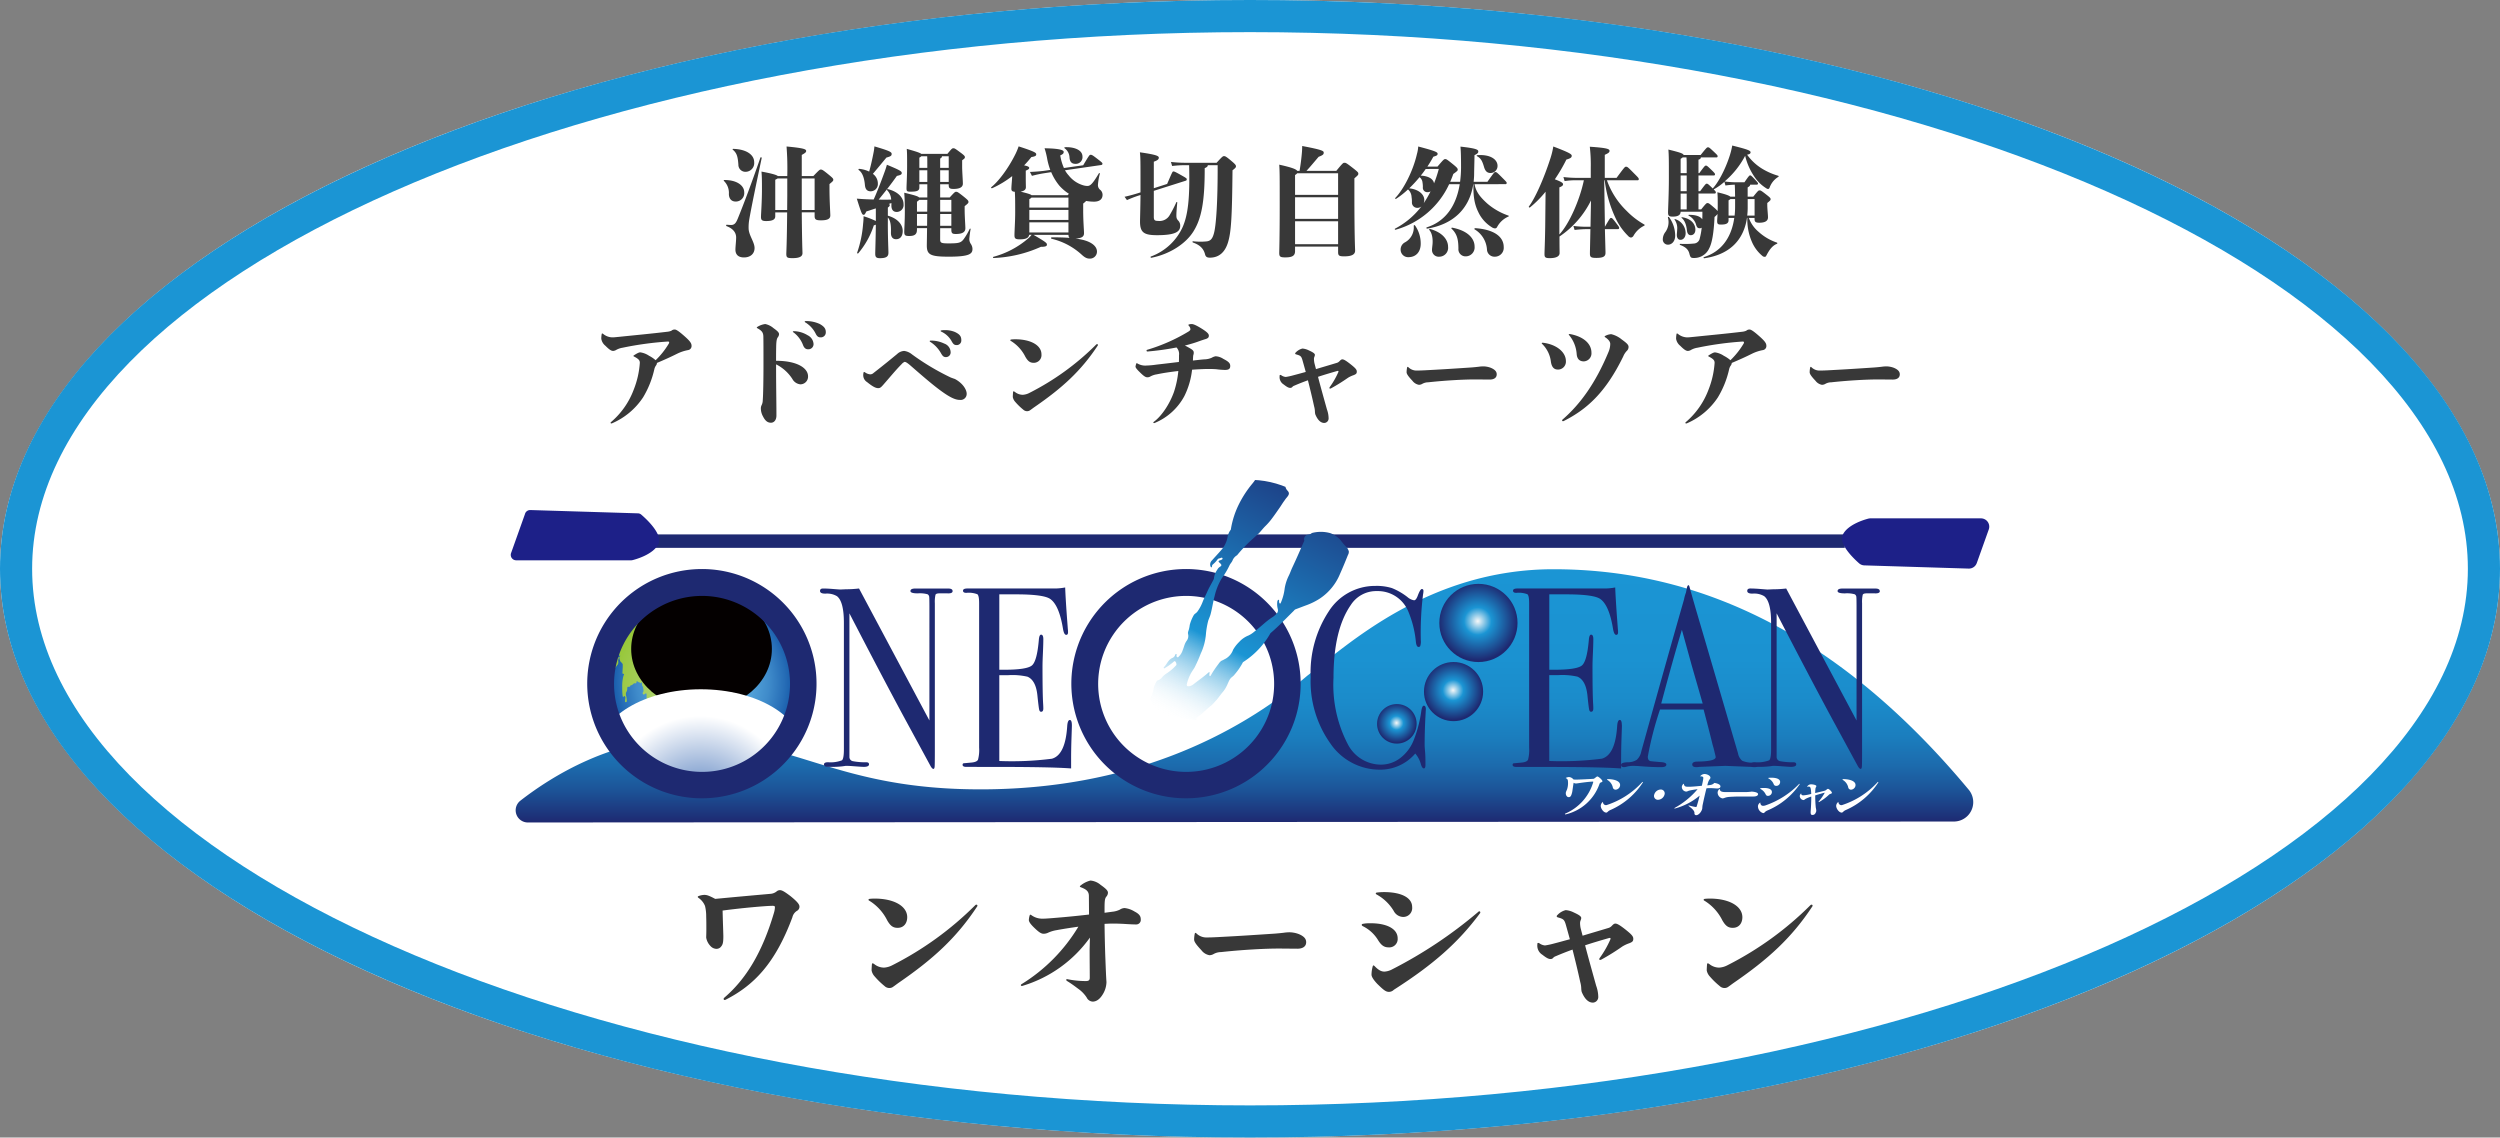 <svg xmlns="http://www.w3.org/2000/svg" xmlns:xlink="http://www.w3.org/1999/xlink" viewBox="0 0 778 354"><rect x="0" y="0" width="778" height="354" fill="#808080" stroke="none"/><defs><linearGradient id="a" x1="0.5" y1="1" x2="0.5" gradientUnits="objectBoundingBox"><stop offset="0" stop-color="#1e2971"/><stop offset="0.034" stop-color="#1d357c"/><stop offset="0.125" stop-color="#1c5397"/><stop offset="0.226" stop-color="#1c6bad"/><stop offset="0.34" stop-color="#1b7ebe"/><stop offset="0.475" stop-color="#1b8bca"/><stop offset="0.648" stop-color="#1b92d1"/><stop offset="1" stop-color="#1b95d4"/></linearGradient><radialGradient id="b" cx="0.492" cy="0.477" r="0.5" gradientUnits="objectBoundingBox"><stop offset="0" stop-color="#f7f8f8"/><stop offset="0.351" stop-color="#1b95d4"/><stop offset="1" stop-color="#1e2971"/></radialGradient><clipPath id="e"><path d="M72.432,62.3A28.367,28.367,0,1,1,44.065,33.931,28.367,28.367,0,0,1,72.432,62.3Z" transform="translate(-15.698 -33.931)" fill="none"/></clipPath><radialGradient id="f" cx="0.507" cy="0.486" r="0.491" gradientUnits="objectBoundingBox"><stop offset="0" stop-color="#5eb0e3"/><stop offset="0.23" stop-color="#5eb0e3"/><stop offset="0.397" stop-color="#5aabe0"/><stop offset="0.567" stop-color="#509fd7"/><stop offset="0.739" stop-color="#3f8bca"/><stop offset="0.911" stop-color="#276eb7"/><stop offset="1" stop-color="#195dab"/></radialGradient><radialGradient id="g" cx="0.5" cy="0.5" r="0.483" gradientTransform="translate(-0.038) scale(1.075 1)" gradientUnits="objectBoundingBox"><stop offset="0" stop-color="#c0dd98"/><stop offset="1" stop-color="#93c530"/></radialGradient><radialGradient id="h" cx="0.486" cy="0" r="0.991" gradientTransform="translate(-4.193) scale(0.86 1.125)" gradientUnits="objectBoundingBox"><stop offset="0" stop-color="#fff"/><stop offset="0.086" stop-color="#f7f7f7"/><stop offset="0.218" stop-color="#e2e1e1"/><stop offset="0.379" stop-color="#c0bfbf"/><stop offset="0.563" stop-color="#908e8e"/><stop offset="0.766" stop-color="#535050"/><stop offset="0.983" stop-color="#0a0606"/><stop offset="1" stop-color="#040000"/></radialGradient><radialGradient id="i" cx="0.497" cy="0.978" r="1.139" gradientTransform="translate(0.197) scale(0.603 1)" gradientUnits="objectBoundingBox"><stop offset="0" stop-color="#4875b9"/><stop offset="0.668" stop-color="#fff"/></radialGradient><clipPath id="j"><ellipse cx="44.234" cy="35.889" rx="44.234" ry="35.889" transform="matrix(0.035, -0.999, 0.999, 0.035, 0, 88.415)" fill="none"/></clipPath><linearGradient id="k" x1="0.915" y1="-0.085" x2="0.398" y2="1.145" gradientUnits="objectBoundingBox"><stop offset="0" stop-color="#1e2971"/><stop offset="0.698" stop-color="#1b95d4"/><stop offset="0.98" stop-color="#fff" stop-opacity="0"/></linearGradient></defs><g transform="translate(21280 6009)"><g transform="translate(-3731 -729)"><ellipse cx="389" cy="177" rx="389" ry="177" transform="translate(-17549 -5280)" fill="#fff"/><path d="M389,10C183.561,10,10,86.477,10,177S183.561,344,389,344s379-76.477,379-167S594.439,10,389,10m0-10C603.839,0,778,79.246,778,177S603.839,354,389,354,0,274.754,0,177,174.161,0,389,0Z" transform="translate(-17549 -5280)" fill="#1b95d4"/><g transform="translate(-17390.055 -5131.955)" style="isolation:isolate"><path d="M4.571,108.849a3.79,3.79,0,0,1-2.343-6.772c9.95-7.746,28.7-19.37,51.533-19.37,34.25,0,46.033,15.836,91.708,15.836s79.18-16.207,101.646-35.356c12.151-9.205,37.564-33.146,76.6-33.146,36.93,0,83.148,13.189,129.253,68.614a6.03,6.03,0,0,1-4.6,9.9Z" transform="translate(0.753 -0.939)" fill="url(#a)"/><ellipse cx="12.169" cy="12.169" rx="12.169" ry="12.169" transform="translate(288.971 33.651)" fill="url(#b)"/><ellipse cx="9.205" cy="9.205" rx="9.205" ry="9.205" transform="translate(284.195 57.974)" fill="url(#b)"/><ellipse cx="6.154" cy="6.154" rx="6.154" ry="6.154" transform="translate(269.601 71.063)" fill="url(#b)"/><path d="M33.613-2.122A35.679,35.679,0,1,1,19.707.682a35.679,35.679,0,0,1,13.906-2.8Zm0,63.129A27.381,27.381,0,1,0,14.261,52.99a27.381,27.381,0,0,0,19.352,8.017Z" transform="translate(176.567 31.159)" fill="#1e2971"/><path d="M90.066,33.877q0,.79-1.577.718H85.941q-1.016,0-1.206.437a10.085,10.085,0,0,0-.2,2.665V83.58q0,4.221-.063,4.93t-.38.715q-.38,0-.886-.88L75.1,73.415q-7.047-13.053-17.148-32.6V85.479a1.327,1.327,0,0,0,.962,1.321,20.863,20.863,0,0,0,4.3.362q.832,0,.835.639,0,.79-1.649.79-.57,0-3.618-.238-1.016-.078-1.972-.081.06,0-1.11.16a29.224,29.224,0,0,1-3.585.16h-.633q-1.462,0-1.459-.721t1.269-.721a9.917,9.917,0,0,0,4.339-.6q.6-.522.6-3.4V43.782q0-6.633-2.159-8.31a6.057,6.057,0,0,0-3.618-.79q-1.649,0-1.649-.841,0-.757.953-.757,1.269,0,3.235.16t2.111.151q.2,0,1.776-.078a33.655,33.655,0,0,0,4.062-.238l21.9,41.073V38.659q0-2.472-.063-2.991a1.052,1.052,0,0,0-.507-.79,8.744,8.744,0,0,0-3.048-.28q-2.282,0-2.282-.718,0-.79,1.508-.79H88.658q1.393,0,1.4.79Z" transform="translate(47.444 2.014)" fill="#1e2971"/><path d="M105.317,75.833q0,.32-.127,3.92t-.118,6.851v2.632q-6.22-.479-24.622-.479H72.509q-1.206,0-1.206-.642a.446.446,0,0,1,.38-.5q.2,0,2.412-.214,1.649-.16,2-.88a11.638,11.638,0,0,0,.35-3.76V37.794q0-2.319-.54-2.762a7.472,7.472,0,0,0-3.458-.44q-1.016,0-1.016-.678t1.4-.678h26.9a17.716,17.716,0,0,0,3.492-.32q.127,3.431.57,9.492l.256,3.428a6.993,6.993,0,0,1,.063,1.037q0,.79-.573.79-.7,0-1.016-2.005-1.206-7.237-3.944-9.154-2.032-1.444-10.662-1.444H82.727V58.523h1.508q7.1,0,8.663-1.357t2.126-7.888q.127-1.673.7-1.673.7,0,.7,1.435T96.3,53.262q-.13,2.792-.13,4.221,0,8.536.2,11.726.048.79.051,1.357,0,1.037-.693,1.037-.443,0-.6-.678T94.58,66.5q-.479-4.683-3.076-5.81a21.021,21.021,0,0,0-5.937-.479H82.724V86.923a97.732,97.732,0,0,0,16.37-.709q4.188-1.182,4.758-10.083.127-1.972.823-1.972.633,0,.636,1.673Z" transform="translate(69.314 1.857)" fill="#1e2971"/><path d="M192.111,75.833q0,.32-.127,3.92t-.127,6.863v2.632q-6.22-.479-24.622-.479H159.3q-1.206,0-1.206-.642a.446.446,0,0,1,.38-.5q.2,0,2.412-.214,1.649-.16,2-.88a11.637,11.637,0,0,0,.35-3.76V37.794q0-2.319-.54-2.762a7.472,7.472,0,0,0-3.458-.44q-1.016,0-1.016-.678t1.4-.678h26.908a17.719,17.719,0,0,0,3.492-.32q.127,3.431.57,9.492l.253,3.428a7.017,7.017,0,0,1,.063,1.037q0,.79-.573.79-.7,0-1.016-2.005-1.206-7.237-3.944-9.154-2.032-1.444-10.662-1.444h-5.2V58.523h1.508q7.1,0,8.663-1.357t2.126-7.888q.127-1.673.7-1.673.7,0,.7,1.435t-.127,4.221q-.13,2.792-.13,4.221,0,8.536.2,11.726.048.79.051,1.357,0,1.037-.693,1.037-.443,0-.6-.678t-.537-4.426q-.5-4.707-3.1-5.822a21.018,21.018,0,0,0-5.937-.479h-2.843V86.911a97.738,97.738,0,0,0,16.37-.709q4.188-1.182,4.758-10.083.127-1.972.823-1.972.633,0,.636,1.673Z" transform="translate(153.688 1.857)" fill="#1e2971"/><path d="M217.8,88.5q0,.681-.953.681A7.535,7.535,0,0,1,215.7,89.1l-8.06-.32-8.06.32a5.5,5.5,0,0,1-.953.078q-1.269,0-1.269-.835,0-.9,1.713-.9,5.584-.078,5.584-1.405a5.736,5.736,0,0,0-.13-.624L204.01,83.3l-.326-1.113q-.573-2.475-2.789-10.939H187.327a102.627,102.627,0,0,0-3.8,14.678q0,1.119.76,1.357.2.081,3.172.32,1.839.081,1.839.79,0,.8-1.649.79-2.919,0-6.79-.32-.953-.078-1.972-.081a7.3,7.3,0,0,0-1.972.265,3.436,3.436,0,0,1-.823.133q-.886,0-.886-.721t2-.8a5.144,5.144,0,0,0,2.889-.76,4.734,4.734,0,0,0,1.4-2.6q8.18-29.465,13.306-47.315a10.86,10.86,0,0,1,.6-2.111l.277-1.435c.127-.6.3-.877.507-.877q.19,0,.317.479.823,3.109,3.748,13,2.283,7.74,11.358,38.851a3.862,3.862,0,0,0,1.3,2.3,7.538,7.538,0,0,0,3.269.576q1.649.078,1.649.757ZM200.612,69.4,197.19,57.509l-3.051-11.066q-2.678,8.826-6.435,22.946h12.905Z" transform="translate(170.324 1.512)" fill="#1e2971"/><path d="M236.382,33.877q0,.79-1.577.718H232.26q-1.016,0-1.206.437a10.074,10.074,0,0,0-.2,2.665V83.58q0,4.221-.063,4.93t-.38.715q-.38,0-.886-.88l-8.111-14.928Q214.365,60.357,204.261,40.8V85.479a1.327,1.327,0,0,0,.962,1.321,20.861,20.861,0,0,0,4.3.362q.832,0,.835.639,0,.79-1.649.79-.57,0-3.618-.238-1.016-.078-1.972-.081.06,0-1.11.16a29.218,29.218,0,0,1-3.585.16h-.633q-1.462,0-1.459-.721t1.269-.721a9.918,9.918,0,0,0,4.339-.6q.6-.522.6-3.4V43.779q0-6.633-2.159-8.31a6.058,6.058,0,0,0-3.618-.79q-1.649,0-1.649-.841,0-.757.953-.757,1.269,0,3.235.16t2.1.16q.2,0,1.776-.078a33.669,33.669,0,0,0,4.062-.238l21.89,41.079v-35.5q0-2.472-.063-2.991a1.052,1.052,0,0,0-.507-.79,8.744,8.744,0,0,0-3.048-.28q-2.282,0-2.282-.718,0-.79,1.508-.79h10.216q1.393,0,1.4.79Z" transform="translate(189.682 2.014)" fill="#1e2971"/><path d="M162.089,71.13q0-.16-.127,2.153-.253,4.625-.253,8.934,0,.479.127,1.954t.127,3.549v.718c0,.69-.169,1.037-.507,1.037s-.636-.395-.887-1.206a8.58,8.58,0,0,0-1.776-3.428,14.325,14.325,0,0,1-10.978,5.026,18.589,18.589,0,0,1-15.453-8.177,33.439,33.439,0,0,1-6.124-20.618,34.629,34.629,0,0,1,5.62-20.458,17.069,17.069,0,0,1,14.5-7.936,16.092,16.092,0,0,1,5.174.678,20.035,20.035,0,0,1,4.791,2.762,4.249,4.249,0,0,0,2.1,1.037q.573,0,1.079-1.275.823-2.231,1.333-2.234t.51.639a6.777,6.777,0,0,1-.127,1.037,95.754,95.754,0,0,0-.7,14.358,4.22,4.22,0,0,1-.2,1.755.6.6,0,0,1-.507.238q-.636,0-.823-1.508a32.112,32.112,0,0,0-2.349-9.492,10.252,10.252,0,0,0-9.772-6.383,9.377,9.377,0,0,0-8.123,4.309q-5.394,7.74-5.394,22.653a40.054,40.054,0,0,0,4.432,20.66A11.648,11.648,0,0,0,148.065,88.3a9.86,9.86,0,0,0,6.03-2.032,12.918,12.918,0,0,0,4.188-5.545,38.155,38.155,0,0,0,2.349-8.853q.253-1.915.823-1.915.633,0,.636,1.206Z" transform="translate(122.694 1.613)" fill="#1e2971"/><path d="M166.629,63.188a2.17,2.17,0,0,1,.986-.262,1.86,1.86,0,0,1,1.369.742,5.744,5.744,0,0,0,.772.057c.8,0,3.92-.145,5.412-.247.208,0,.335-.118.6-.32s.528-.422.645-.422c.395,0,1.695,1.182,1.6,1.541-.042.175-.413.3-.6.38-.13.057-.2.16-.3.362a14.726,14.726,0,0,1-10.695,9.561l-.066-.247a15.347,15.347,0,0,0,8.771-9.721l.027-.1c.021-.087.015-.175-.13-.175h-.03c-1.972.087-4.625.537-5.06.582h-.2a1.124,1.124,0,0,1-.672-.22c-.118.464-.395,2.69-.467,2.958-.265,1.046-.47,1.526-1.082,1.526s-1.049-.8-.85-1.577c.048-.2.335-.757.395-1a6.238,6.238,0,0,0,.184-2.714.95.95,0,0,0-.642-.624l.021-.087Z" transform="translate(161.72 30.848)" fill="#fff"/><path d="M185.147,64.13a22.967,22.967,0,0,1-10.225,8.678c-.79.38-.832.772-1.206.772-.944,0-1.9-1.526-1.692-2.34a1.553,1.553,0,0,1,.675-1,.935.935,0,0,0,1.052,1.019,25.65,25.65,0,0,0,11.211-7.237l.2.118Zm-11.093-.974c2.237,0,4.3.654,3.92,2.2a1.508,1.508,0,0,1-1.411,1.1.9.9,0,0,1-.829-.8,3.594,3.594,0,0,0-1.776-2.295l.109-.2Z" transform="translate(167.213 31.254)" fill="#fff"/><path d="M180.466,66.4a2.183,2.183,0,0,1,2-1.6,1.206,1.206,0,0,1,1.206,1.6,2.183,2.183,0,0,1-2,1.6,1.206,1.206,0,0,1-1.206-1.6Z" transform="translate(175.379 32.851)" fill="#fff"/><path d="M186.555,65.392c.157.871.522.929,1.508.929,1.206,0,3-.2,4.089-.3.111-.377.226-.959.277-1.206.2-1.019.274-1.438.063-1.577a1.415,1.415,0,0,0-.877-.145,1.776,1.776,0,0,1,1.348-.742c.9,0,2.026.6,1.857,1.278-.084.335-.395.38-.73,1.393-.042.118-.2.727-.232.859,1.263-.118,1.616-.2,2.21-.757,1.242.2,2.023.624,1.866,1.233-.109.437-.663.494-.968.494-.567,0-1.152-.1-2.183-.1-.3,0-.712,0-1.173.042-.28,1.046-.491,2.005-.82,3.428-.088.407-.214,1.019-.353,1.628-.154.79-.1,1.073-.169,1.366-.235.932-1.1,1.948-1.842,1.948a.522.522,0,0,1-.555-.624c0-.6-.362-1.161-1.881-2.283l.124-.145a13.936,13.936,0,0,0,2.2.51c.13,0,.2-.042.268-.262.039-.1.739-2.472.9-3.284a19.958,19.958,0,0,1-7.791,4.04l-.078-.16a25.385,25.385,0,0,0,7.237-5.886c-.859.118-1.688.247-2.379.4-.624.118-.8.35-1.182.35a1.447,1.447,0,0,1-1.342-1.6,1.552,1.552,0,0,1,.513-.829h.085Z" transform="translate(178.505 30.474)" fill="#fff"/><path d="M197.171,67.052c-.944,0-2.928.087-3.486.16a5,5,0,0,0-1.055.262,2.2,2.2,0,0,1-.681.175,1.878,1.878,0,0,1-1.507-1.933,1.613,1.613,0,0,1,.573-1h.1c0,.959,1.095.959,2.111.959h6.1a15.828,15.828,0,0,0,1.707-.145h.03c.859.057,2.111.277,1.948.9-.1.407-.651.624-1.393.624h-4.429Z" transform="translate(185.145 32.774)" fill="#fff"/><path d="M198.423,73.95a2.225,2.225,0,0,1-1.616-2.237,1.507,1.507,0,0,1,.718-1.061c.048.727.38,1.031.9,1.031a2.309,2.309,0,0,0,.715-.13,26.592,26.592,0,0,0,10.535-6.742l.145.118A22.877,22.877,0,0,1,199.7,73.154a2.468,2.468,0,0,0-.546.32c-.16.118-.362.464-.7.479h-.03Zm-.82-7.758a9.609,9.609,0,0,1,1.091-.06c1.845,0,2.647.624,2.412,1.556a1.227,1.227,0,0,1-1.248.9c-.422,0-.573-.32-.73-.624a3.576,3.576,0,0,0-1.649-1.577Zm2.5-3.226c.28,0,.546-.03.808-.03,2.093,0,2.994.639,2.762,1.6a1.158,1.158,0,0,1-1.155.944c-.624,0-.763-.377-.941-.829a3.48,3.48,0,0,0-1.592-1.526l.127-.16Z" transform="translate(191.326 31.041)" fill="#fff"/><path d="M205.67,64.738a1.366,1.366,0,0,1,1.167-.757c.974,0,1.809.3,1.722.6-.021.087-.241.494-.265.6a12.219,12.219,0,0,0-.1,1.508c1.113-.262,2.225-.522,2.864-.7a1.266,1.266,0,0,0,.6-.3c.223-.2.341-.3.528-.3.32,0,1.291.932,1.206,1.278-.03.13-.178.2-.47.3a1.04,1.04,0,0,0-.495.3,15.578,15.578,0,0,1-3.066,2.252l-.145-.118a16.1,16.1,0,0,0,1.927-2.744c0-.042,0-.072-.039-.072-.1,0-2.047.567-2.9.841a36.5,36.5,0,0,0,.175,3.805,4.6,4.6,0,0,1,.151,1.073c-.2.757-.506,1.206-1.182,1.206-.495,0-.657-.22-.531-1.577.048-.6.169-2.454.157-4.143a10.271,10.271,0,0,0-1.7.681c-.329.2-.495.407-.754.407a1.293,1.293,0,0,1-1.116-1.411,1.394,1.394,0,0,1,.395-.651h.039c0,.2.021.6.706.6a14.249,14.249,0,0,0,2.412-.446c-.066-2.222-.356-2.279-.835-2.279a1.106,1.106,0,0,0-.413.087l-.021-.042Z" transform="translate(197.75 32.057)" fill="#fff"/><path d="M222.3,64.13a22.967,22.967,0,0,1-10.225,8.678c-.79.38-.832.772-1.206.772-.944,0-1.9-1.526-1.692-2.34a1.553,1.553,0,0,1,.675-1,.935.935,0,0,0,1.052,1.019,25.651,25.651,0,0,0,11.211-7.237l.2.118ZM211.2,63.156c2.237,0,4.3.654,3.92,2.2a1.507,1.507,0,0,1-1.411,1.1.9.9,0,0,1-.829-.8,3.6,3.6,0,0,0-1.776-2.295l.108-.2Z" transform="translate(203.329 31.254)" fill="#fff"/><g transform="translate(30.956 36.774)" clip-path="url(#e)"><path d="M72.432,62.3A28.367,28.367,0,1,1,44.065,33.931,28.367,28.367,0,0,1,72.432,62.3Z" transform="translate(-15.698 -33.931)" fill="url(#f)"/><path d="M44.092,90.78a28.442,28.442,0,1,1,20.118-8.319A28.442,28.442,0,0,1,44.092,90.78Zm0-56.734a28.292,28.292,0,1,0,20,8.283,28.291,28.291,0,0,0-20-8.283Z" transform="translate(-15.728 -33.967)" fill="#cde9f2"/><path d="M46.247,33.9c.16.13.042,0,.2,0a.377.377,0,0,1,.256.06c.066.066,0,.093-.036.109-.087.039-.118.066,0,.2a.455.455,0,0,0,.386.175,2.562,2.562,0,0,1,.639.072c.181.063.238.181.118.2s-.151-.054-.157.06.024.106-.235.106a3.475,3.475,0,0,0-.558-.015c-.175.03-.069.13-.247.145a1.089,1.089,0,0,0-.395.06.645.645,0,0,1-.3.072,3.625,3.625,0,0,1-.407-.024c-.139,0-.039.069-.139.06s-.148-.063-.2,0-.048.093-.265.1-.2-.036-.277.03-.181.054-.476.066a1.659,1.659,0,0,1-.525-.075c-.16-.027-.169-.042-.072-.084s.021-.124-.021-.072a.157.157,0,0,1-.184.03c-.06-.027-.051-.054-.039-.109s-.057-.027-.081.036-.087.039-.151.06.048.084-.13.121-.335.048-.329-.133.051-.181-.015-.3-.124-.106-.2-.054-.072-.072-.232-.069-.175,0-.151-.042.145-.066,0-.072a.549.549,0,0,1-.271-.066c-.051-.03-.081-.021-.136.015s-.118-.066-.048-.124.2-.1-.072-.124-.531,0-.157-.175a3.06,3.06,0,0,1,1-.175,11.781,11.781,0,0,1,2.111-.124c1.167,0,1.616-.021,1.776.109Zm2.071,1.028a1.772,1.772,0,0,0-.494,0,.618.618,0,0,1-.443.087,2.758,2.758,0,0,0-.709.054c-.256.039-.338.03-.458.063s-.148.106.093.175a3.458,3.458,0,0,0,.666.157c.268.03.344-.106.407-.027a.207.207,0,0,0,.232.106.461.461,0,0,1,.268.024.374.374,0,0,0,.268-.027c.087-.03.084-.087,0-.139s-.048-.133.078-.048.139.121.063.172-.03.163.2.112a1.366,1.366,0,0,1,.446-.054c.145,0,.042-.015.2-.084s.208-.027.2-.112-.024-.081-.145-.1-.247-.087-.175-.145.042.015.208.063.259.151.452.106a.283.283,0,0,1,.3.06c.1.1.133.166.244.151s.1-.1.054-.154.036-.1.154-.084.175.078.151.139-.03.06-.13.069-.084.13.09.175.2-.048.241.06.024.13.2.084.133-.13.2-.166.015-.139-.118-.16-.1-.042-.13-.112-.22-.06-.283-.1a3.452,3.452,0,0,0-.326-.22,3.639,3.639,0,0,0-.516-.172c-.214-.09-.2-.112-.395-.1s-.271.075-.118.118.214.075.4.124.3.09.277.151-.1.042-.32-.027a2.412,2.412,0,0,1-.431-.175.54.54,0,0,0-.344-.106,1.3,1.3,0,0,0-.386.048l-.2.021Zm.823.79c.106,0,.084-.063,0-.069s-.106.06,0,.06Zm.437-.244c-.081.021-.133.054-.081.124a.133.133,0,0,0,.2,0c.063-.048.154-.048.208-.112s-.03-.121-.169-.063a1.167,1.167,0,0,1-.154.03Zm.1.235c-.069.069-.084.133,0,.169a.2.2,0,0,0,.223-.036c.042-.048.06,0,.139,0s.1-.063.048-.106.036-.03.021-.081-.063-.06-.214-.06a.35.35,0,0,0-.223.1Zm.811.2c.078,0,.015-.042.084-.054s.087-.093-.048-.063S50.4,35.894,50.486,35.9Zm-.3-.169a.033.033,0,1,0,0-.063c-.087,0-.054.045,0,.051Zm.3.326c-.09,0-.054-.042-.154-.048s-.16.06-.09.063.042.036.139.075.075-.042.139-.042.1.048.181.112.09.015.133-.021.084-.015.027-.084-.1-.081-.244-.081C50.574,36.03,50.58,36.051,50.486,36.057Zm.6-.124c-.16.027-.106.112.021.124a1.418,1.418,0,0,0,.3.027c.112,0,.118-.069.166-.021s0,.1-.084.118-.03.09-.112.1-.06-.063-.118-.075,0,.075-.063.084-.124-.048-.175,0,.06.084.356.22a2.249,2.249,0,0,0,.494.2c.13.021.118-.112.09-.22s.066-.042.139-.021.069-.075-.015-.139-.124-.084-.084-.106.1.021.2.069.124,0,0-.078-.187-.069-.335-.16-.181-.145-.3-.22-.115-.066-.181,0a.6.6,0,0,1-.3.106Zm2.132-.22c.087.1.027.2-.208.208a1.23,1.23,0,0,1-.522-.021c-.133-.054-.1-.06-.241-.054s-.187.036-.048.106a1.679,1.679,0,0,0,.395.106c.166.042.332.021.386.175s-.078.187-.244.214-.166.06-.124.256.2.235.458.25a1.128,1.128,0,0,1,.458.133,1.206,1.206,0,0,0,.507.112c.277,0,.425.015.223-.112a1.87,1.87,0,0,0-.47-.223c-.124-.036-.06-.063.069-.048s.133,0,.124-.06.054,0,.13.054.112.048.2,0-.027-.084-.054-.151.106,0,.2.118.118.09.256.078.048-.078.069-.139.06.021.133.021.208-.03,0-.151a4.838,4.838,0,0,1-.5-.3c-.2-.139-.124-.124-.265-.265a.956.956,0,0,0-.271-.223c-.106-.06-.036-.2.172-.036a4.931,4.931,0,0,1,.446.437.6.6,0,0,0,.485.208c.25.03.507.054.283.069s-.169,0,.015.181.25.32.069.223-.395-.139-.3.021.145.181,0,.223-.151.151.048.181.244.145.154.2-.187.027-.356,0-.2.112.036.244.229.139.277.3a.51.51,0,0,0,.184.32c.133.133-.042.124-.2.214s-.1.106-.259.139-.054.181-.2.241-.118.2-.395.235-.271.106-.443.172-.1.22-.03.5.075.3.238.41.124.235,0,.332-.024.13.235.184a3.766,3.766,0,0,1,.6.118.6.6,0,0,0,.458,0c.2-.048.25-.036.247.151s-.166.265-.247.154-.148-.075-.229-.024,0,.2,0,.38.1.208.181.2c.139,0,.139-.1.25,0s.145.154.347.075.181-.124.235-.25.024-.244.154-.2.078.133.256.181.3.22.2.374-.139.106-.223.139-.042.124.106.226a.8.8,0,0,1,.3.38c.1.2.184.1.431.259a1.025,1.025,0,0,0,.446.229c.229.06.3-.048.516,0s.166.13.326.124.069-.175.241-.175.084-.1.235-.112.069-.042.214.09a3.179,3.179,0,0,1,.341.446c.124.16.081.106.106.326s.112.229.048.3-.1.081-.048.235.133.2.069.3-.124.09-.106.271.084.166.169.054,0-.13.03-.271a1.379,1.379,0,0,0,0-.277c0-.124.09-.124.048-.3s.048-.214-.015-.374-.1-.154-.112-.332-.106-.175-.16-.395a1.468,1.468,0,0,0-.175-.51c-.1-.139-.048-.1-.22-.16s-.2-.063-.259-.244.03-.259.166-.2.1.112.169.09.048-.081-.06-.223-.151-.175-.069-.2.106-.112-.054-.169-.3-.139-.244-.256.169-.112.22.021.09.139.181-.06.139-.1.139-.22.06-.139.169-.124.048-.036.145-.106.124-.042.329,0a1.143,1.143,0,0,0,.38,0,1.152,1.152,0,0,1,.549.154c.241.133.3,0,.549.133s.3.181.374.13,0-.078-.084-.154-.09-.139.042-.13.22.133.4.241.2.03.368.084.271.075.458.118a1.643,1.643,0,0,0,.51,0,.9.9,0,0,1,.6.3c.13.133,0,.16.3.362a9.9,9.9,0,0,1,1.14.92c.437.41,1.04.932,1.6,1.508a12.627,12.627,0,0,0,1,.944c.151.118.1,0-.1-.244s-.965-1.155-1.541-1.764-1.061-1.064-1.45-1.459a25.656,25.656,0,0,0-2.129-1.872,28.174,28.174,0,0,0-2.6-1.791,29.051,29.051,0,0,0-2.659-1.508c-1.055-.491-3.015-1.079-3.8-1.4s-1.055-.479-1.269-.534-.244-.021-.133.06.208.151-.03.066a3.824,3.824,0,0,0-.555-.166,3.055,3.055,0,0,0-.452-.048c-.265-.024-.3-.054-.386-.139s.13-.021.22,0,0-.118-.3-.145-.335-.118-.675-.145a5.8,5.8,0,0,1-.651-.1,5.183,5.183,0,0,1-.6-.13,1.315,1.315,0,0,0-.41-.075c-.3-.015-.356-.015-.145.063a4.894,4.894,0,0,1,.473.241c.2.09.229.015.3.133s.069.166.166.22.106.075.2.075.1-.048.015-.069,0-.063.16-.027.38.1.172.112-.229.075-.06.112.187,0,.229.063.048.069.166.09a2.259,2.259,0,0,0,.235.06c.13.015.235,0,.416.015a2.257,2.257,0,0,0,.443.036c.151,0,.3-.03.172-.1s-.042-.084.181-.069.3-.027.341.075.03.145-.1.2a1.043,1.043,0,0,1-.57.042,3.885,3.885,0,0,1-.4-.075c-.229-.048-.4-.069-.326.015s.124.06.347.139.139.069.229.139a1.02,1.02,0,0,0,.3.124c.124.048.356-.036.431.024s.06.139.172.118.118-.124.223-.145-.054-.112.16-.124a.54.54,0,0,1,.473.208Zm-1.637,5.325a2.32,2.32,0,0,0,.347-.3c.124-.139-.169-.235-.362-.069-.292.271-.069.446.021.371Zm11.458.693c.087,0,.024-.1-.169-.151a1.161,1.161,0,0,1-.44-.2c-.136-.106-.208-.066-.13.039a1.27,1.27,0,0,0,.736.3ZM60.18,43.188c.16,0-.03-.368-.241-.528s-.169-.133-.13.087c.048.271.208.431.368.44Zm-2.714.3c.241.039.2-.247.039-.256s-.286.208-.039.253Zm2.343,1.927c.093-.048.081-.118-.057-.072s-.039.115.057.066Zm-.081.265c.072.015.048.03.087.2s.078.039.093-.13-.033-.277-.184-.256-.072.169,0,.184Zm-.136.184c-.015.072.048.063.063.16s.063.208.106.063,0-.271-.112-.3c-.048,0-.039,0-.054.063Zm0,.494c.054.015.106-.1.048-.112s-.112.093-.054.109Zm-.087.184c.039.03.057-.066,0-.081s-.048.045,0,.078Zm-.2.214c-.048-.03-.087.015-.03.072s.078-.036.03-.075Zm-.13.271c.087-.039.036-.139-.039-.078s-.048.118.036.078Zm-.2-.106c0-.1-.106-.048-.112.072s0,.13-.048.169.087.081.13-.024A.57.57,0,0,0,58.983,46.924Zm-.35.528c.112-.039.1-.2,0-.169s-.109.205,0,.166Zm-.3.145c.1,0,.042-.133-.024-.106s-.069.109.027.1Zm-.823.256a.054.054,0,1,0,0-.106.05.05,0,1,0,0,.1Zm-.081.223c.081.015.072-.084,0-.072s-.078.054,0,.069Zm-.386-.054c0-.1-.045-.133-.078-.024s.072.118.081.021Zm-1.4.072c.121.03.127-.184.024-.175s-.139.142,0,.175Zm.32.1c.072,0,.048-.121-.024-.121s-.042.106.027.118Zm-2.454-.681c-.169-.16-.223-.093-.106.063.229.3.277.093.109-.066ZM52.15,45.7c.075.036,0-.106.075-.22s.09-.16.09,0,.036.133.154.1.048-.181.106-.3a.329.329,0,0,1,.51-.078c.2.175.22.13.208,0s.042-.139.1-.395.229-.3.3-.507.124-.139.2-.32.106-.133.326-.124.145-.13-.048-.259a4.8,4.8,0,0,1-.561-.38c-.112-.118-.093-.166-.015-.329s-.027-.172-.166-.3-.054-.2.015-.169.2.09.145-.015.066-.124.2.027.2.075.241-.027.22-.1.323,0,.1.09.3.13.338.069.407,0-.069-.214-.244-.341-.118-.09-.027-.154.084-.2-.1-.271-.223-.16-.491-.151-.283.063-.175.229-.06.021-.229-.13-.3-.078-.639-.151a5.5,5.5,0,0,0-.778,0,5.172,5.172,0,0,0-1.055-.042c-.485.03-.576.048-.6.25s-.112.175-.169.036-.214-.084-.259.063-.265.187-.561.22a.558.558,0,0,1-.528-.118,1.632,1.632,0,0,0-.458-.25.79.79,0,0,0-.751.13c-.3.175-.329.13-.437,0s-.235-.048-.356-.208a.38.38,0,0,0-.446-.151,1.457,1.457,0,0,1-.651-.084c-.238-.06-.3-.106-.2-.118s.166-.021.1-.151-.139-.06-.32-.175-.235.03-.223.229.078.09.027.3-.151.229-.386.3a.742.742,0,0,1-.522.048c-.154-.06-.154-.133-.271,0s-.03.244-.16.241-.256-.081-.332-.374.036-.13.1-.326-.09-.175-.374-.332-.419-.106-.446.075-.175.133-.395.1-.277-.075-.229-.124.1-.09-.09-.16a1.89,1.89,0,0,0-.51-.063c-.187-.021-.181-.157-.03-.181s.118-.1-.036-.133-.051-.169.06-.169a.494.494,0,0,0,.3-.154c.166-.133.084-.3-.063-.41s-.241,0-.41-.03.075-.13.03-.277-.2-.145-.425-.1-.347.208-.6.241-.151-.118-.38-.124-.4.021-.645.027a2.606,2.606,0,0,1-.443,0c-.3-.021-.4.03-.386.2s-.13.118-.332.078-.223-.175-.425-.2-.181,0-.347.241-.187.335-.277.3,0-.112.015-.271,0-.181-.139-.166-.133,0-.027-.112.145-.208,0-.229-.112.16-.35.244-.4.2-.5.139.021-.175.244-.241.3-.048.356-.166,0-.2-.154-.2-.181.112-.452.2-.38-.015-.639.054-.326.133-.555.443-.3.4-.368.256.021-.139.118-.335.118-.175.09-.341.021-.13.139-.283.03-.229-.124-.106a3.1,3.1,0,0,0-.419.4c-.208.226-.326.021-.223-.021s.154-.133.048-.151-.084.075-.172-.075-.223-.145-.06-.181.2-.106,0-.166-.229-.027-.347-.133-.283-.1-.175-.166.169-.036.3-.166.06-.22-.118-.1-.395.075-.6.235-.244.069-.332-.063-.208-.169-.332-.036-.265.235-.341.139.054-.139.175-.271-.069-.133-.2.036-.181.22-.25.16-.036-.112.066-.166.124-.1.3-.22.139-.133.335-.16a.7.7,0,0,0,.425-.181c.181-.133.422-.2.271-.048s-.2.181-.395.38,0,.22.259.2.166-.1.452-.214a1.912,1.912,0,0,1,.736-.106c.265,0,.283-.22.494-.3a1.833,1.833,0,0,1,.7-.163c.277,0,.181-.2.048-.3s-.2,0-.3-.027-.139-.048-.3.075-.395.166-.4.054.1-.075.2-.1.042-.154.145-.244.13-.09.214-.021.2-.1.332-.214.13-.187.13-.35.2-.124.084-.265-.3-.042-.51-.036-.362-.106-.654-.021-.516.075-.419,0,.145-.16,0-.175a1.459,1.459,0,0,0-.579.154,4.96,4.96,0,0,0-.693.241c-.335.166-.479.326-.73.425s-.3.024-.63.25-.507.154-.868.458-.084.356-.027.271a.621.621,0,0,1,.3-.25c.217-.124.3-.054.528-.09s.3-.2.479-.3a2.246,2.246,0,0,1,.751-.208c.208-.021.112.015.341.081s.25-.06.443-.081.214.084-.021.214-.208.106-.507.078-.244-.069-.5.015a2.647,2.647,0,0,0-.889.3c-.416.25-.443.335-.507.561s-.277.259-.4.386-.124-.154,0-.3.175-.154.1-.22-.208.021-.491.3-.283.124-.283.124c0-.063.169-.166.271-.277s-.151-.06-.362.084-.368.265-.416.2.118-.181.118-.181c.118-.1.4-.3.549-.419s-.1,0-1.206.7a35.838,35.838,0,0,0-4.375,3.4,13.342,13.342,0,0,0-1.942,2.05,9.72,9.72,0,0,0-1.095,1.508c-.106.28.136.078,0,.232a6.41,6.41,0,0,0-1.6,1.839,29.979,29.979,0,0,0-2.237,4.2,26.778,26.778,0,0,0-1.224,3.531,7.17,7.17,0,0,0-.47,2.056c.063.479.175.377.208.223s.015-.2.078-.039.247.087.3-.13.175-.13.241.015.175.184.208,0,.039-.247.087-.1.106.106.151-.1.13-.208.145-.087.121.015.169-.232.112-.32.169-.2.1.081.151-.13.208-.256.368-.488a1.776,1.776,0,0,0,.1-1.04,1.918,1.918,0,0,1,.3-1.095c.2-.377,0-.344-.169-.121s-.262.368-.368.2a.464.464,0,0,1-.1-.44,2.762,2.762,0,0,1,.3-.648c.112-.247,0-.2,0-.2a3.749,3.749,0,0,1,.175-.494,12.872,12.872,0,0,1,.51-1.263c.184-.32.3-.3.169.048a5.619,5.619,0,0,1-.3.751,2.638,2.638,0,0,0-.226,1.152c-.063.63.087.534.217.44s.145.106-.015.335-.112.344-.063.687.1.265.151.546.28.32.552.7.265.151.28.528a13.815,13.815,0,0,1-.039,1.429c-.039.6,0,.35-.048.886s.136.561.3.537.214.024.16.271a4.358,4.358,0,0,0-.32,1.085,12.781,12.781,0,0,0-.217,2.822,20.718,20.718,0,0,0,.127,2.635c.039.5.359.407.386.2s.3-.13.425.16.03.28-.039.986.039.654.265.639.3-.217.256-.639a7.215,7.215,0,0,0-.13-1.031,2.367,2.367,0,0,1-.151-.886,1.266,1.266,0,0,1,.265-.79A2.047,2.047,0,0,0,21.3,63.5c.024-.344.072-.5.2-.567s.106.048.2.072.03-.087.184-.087.121.072.256-.024,0-.256.136-.32.16-.054.395-.145a1.673,1.673,0,0,0,.528-.386c.226-.19.169-.2.537-.169s.431-.184.425-.395a.226.226,0,0,1,.368-.2c.151.13.048.112.329.223a1.522,1.522,0,0,1,.488.241c.3.2.3.169.407-.087s.151-.3.151-.121a6.878,6.878,0,0,0,.015.76c.03.44.121.495.223.576s.2.039.121.223-.03.232.03.395a2.077,2.077,0,0,1,.039.775c-.015.407-.048.223-.2.488s0,.265.121.479.265.169.359.072a3.528,3.528,0,0,1,.335-.232c.2-.145.374-.087.368.265s.015.814.039,1.224.169.16.145.51a4.173,4.173,0,0,0-.024.76c.024.271-.145.16-.151.495a1.308,1.308,0,0,1-.151.6.8.8,0,0,0,.039.63c.087.151.054-.087.136.081s.32.63.47.886.066.329.015.7a.817.817,0,0,0,.2.706c.145.208,0,.184.136.431s.431.576.3.455a2.456,2.456,0,0,0-.519-.359c-.208-.106-.214-.121-.344-.359a7.172,7.172,0,0,0-.576-.712.9.9,0,0,1-.241-.522c-.048-.208-.223-.175-.395-.223a.869.869,0,0,1-.44-.3c-.208-.205-.175.048-.054.383s.081.2.386.567.32.4.368.6.081.241.3.44a.672.672,0,0,1,.265.537c.024.232.03.241.3.663a6.466,6.466,0,0,1,.395.712c.223.407.087.329.28.712a5.894,5.894,0,0,0,.6.856,4.426,4.426,0,0,0,1.079.986c.3.184.344.175.329-.048a4.384,4.384,0,0,1,.145-.817c.03-.2.121-.121.265-.214s0-.184-.2-.344-.063-.226-.2-.4-.214-.145-.3.081-.16.106-.136-.087.03-.223-.1-.32a.986.986,0,0,0-.407-.169c-.184-.048-.184-.28-.087-.32s.112-.121.063-.3.063-.184.247-.16.214,0,.106-.121a.85.85,0,0,1-.208-.495c-.054-.3-.112-.175-.256-.47s-.024-.335,0-.672a.709.709,0,0,0-.2-.7c-.229-.256-.425-.639-.6-.814s-.247-.087-.362-.256-.063-.329-.072-.552-.13-.151-.136-.3a.431.431,0,0,0-.169-.377c-.136-.1-.078-.3-.03-.479a2.413,2.413,0,0,1,.3-.663.8.8,0,0,0,.184-.567c.015-.3.16-.3.3-.214s.106.16.054.383.247.175.395.247.081.2.2.3a.452.452,0,0,1,.184.395c.015.232,0,.241.151.3q.145.063.054.175c-.087.112.214.106.359.271s.226.247.054.63.106.368.214.241.13-.151.3-.16a.413.413,0,0,0,.416-.28c.081-.214.2-.175.425-.226a1.239,1.239,0,0,0,.706-.425,2.077,2.077,0,0,0,.145-.8,3.847,3.847,0,0,0-.087-1.031,1.022,1.022,0,0,0-.256-.537c-.151-.241-.256-.32-.416-.576a1.3,1.3,0,0,1-.175-.546c-.054-.208-.223-.1-.214-.32a.844.844,0,0,1,.3-.678c.232-.169.184-.232.425-.32s.226-.175.464-.241a.482.482,0,0,1,.479.151c.106.087.241.072.214.232s-.081.16.03.374-.121.208-.3.241-.256.072-.395.344.13.4.335.44.3-.03.47-.2.13-.214.271-.35,0-.2-.1-.395.063-.32.121-.479.112-.03.522-.048a2.021,2.021,0,0,0,.79-.151,2.277,2.277,0,0,0,.458-.208c.2-.121.2.106.552.081a1.348,1.348,0,0,0,.736-.265,2.9,2.9,0,0,0,.751-.561c.232-.265.271-.232.455-.28s.072-.208.136-.44.112-.232.3-.446.335-.256.552-.488.151-.3.271-.479a.79.79,0,0,0,.247-.528c.087-.431.078-.567,0-.7a.516.516,0,0,1-.039-.47,1.085,1.085,0,0,0,.039-.672c-.072-.3-.151-.44-.35-.32s-.232.072-.416-.136-.184-.265-.015-.407a3.159,3.159,0,0,1,.431-.407c.271-.2.47-.329.624-.247s.256.054.271-.081-.03-.232-.208-.232-.247-.015-.247-.175-.1-.256-.232-.081a1.1,1.1,0,0,1-.479.32c-.175.081-.208-.175-.048-.169s.121-.16,0-.208.03-.1-.078-.151-.247-.024-.247-.184.13-.256.3-.3.087-.223.368-.4a6.271,6.271,0,0,0,.537-.329c.235-.169.256-.081.329.063s.1.175-.136.35-.024.16-.106.3-.175.359-.024.28.151-.136.464-.3.528-.208.669-.13.3.081.386.175.072.226-.093.552c-.087.169-.024.253.09.274a.534.534,0,0,1,.4.283c.1.268-.148.244-.184.338s.066.118.124.229-.425.775-.347.9a.543.543,0,0,0,.522.093c.118-.033.2-.166.3-.2a1.083,1.083,0,0,0,.467-.163c.2-.106.332-.467.169-1.085a4.058,4.058,0,0,0-.6-.968A.277.277,0,0,1,41.7,55.7c.16-.121.329-.184.537-.335a.727.727,0,0,0,.368-.479c.048-.232.072-.223.2-.3a.4.4,0,0,0,.2-.2c.063-.1.087-.03.232-.16s.2-.208.3-.063a.3.3,0,0,0,.377.151,1.6,1.6,0,0,0,.727-.359,5.66,5.66,0,0,0,.47-.6c.232-.271.32-.335.494-.528a1.043,1.043,0,0,0,.3-.5,1.776,1.776,0,0,1,.359-.552,1.143,1.143,0,0,0,.175-.712,2.192,2.192,0,0,1,.106-.76c.1-.265.359-.1.44.265s.03.6.093.95a3.748,3.748,0,0,1,.015.986c-.024.359.145.238.145.072s0-.16.081-.175a.25.25,0,0,1,.3.145c.072.151.1.121.072-.048s-.1-.112-.184-.3-.256-.184-.28-.374.121-.359.16-.576.136-.175.271-.1.13.106.081-.106-.13-.16-.184-.395-.214-.416-.28-.63,0-.383-.066-.6-.015-.226-.078-.446-.175-.2-.214-.072.072.1.072.232-.087.169-.265.169-.2-.039-.377-.184-.16-.253-.425-.214-.136.329-.265.335-.184,0-.2-.175-.066-.136-.112,0-.2,0-.121-.151,0-.151-.175-.121-.256,0-.271-.1.1-.13.271-.223.238-.241.395-.368.256-.4.431-.47a.642.642,0,0,0,.377-.359c.03-.145.072-.2.256-.329s.3-.3.552-.32a3.182,3.182,0,0,1,.479-.039c.169.024.214-.081.35-.03s.407.024.464-.106.121-.136.265-.112.121.081.3.039.3.024.151.1-.048.184.087.169a.6.6,0,0,0,.3-.106c.078-.109.048-.109.229-.109s.214-.175.112-.2-.175.015-.175-.16a.579.579,0,0,1,.2-.416c.112-.121.1-.395.241-.5a.6.6,0,0,1,.425-.106c.16,0,.247-.015.241.106s.093.145.16.3.169,0,.271-.16a.555.555,0,0,0,.151-.482c-.039-.247.057-.247.078-.13a1.875,1.875,0,0,1,.136.446c.015.223-.072.175-.2.32s0,.223-.066.407-.13.151-.2.455-.175.3-.359.479-.054.2-.087.335a1.064,1.064,0,0,0-.13.552c0,.395.217.63.446,1.079a7.534,7.534,0,0,1,.47.944c.066.214.2.16.232-.039s.169-.2.223-.368-.121-.241-.093-.368a.223.223,0,0,1,.329-.175c.145.081.145-.024.03-.151a.356.356,0,0,1-.121-.32c0-.16.093-.232.271-.208s.214-.169.078-.271-.136-.184-.136-.335.048-.241.136-.16.106.039.1-.087-.1-.169-.2-.226-.112-.214-.106-.35-.121-.175-.175-.048-.136-.054-.169-.2.03-.175.054-.265a.3.3,0,0,0-.024-.265c-.066-.087,0-.127.063-.175a.2.2,0,0,1,.241-.018Zm.084.368c.03-.151-.118-.235-.175-.048-.133.44.148.2.181.045Zm3.4-3.335c.09-.03.063-.084.214-.09s.22-.054.151-.106a.455.455,0,0,0-.431.048c-.139.084-.021.181.069.151ZM46.639,40.7c.124.027.229,0,.262-.1s-.075-.118-.374-.139-.259.054-.1.154a.657.657,0,0,0,.208.078Zm-.8-.3c-.106-.015-.054-.069-.2-.09s-.069.075-.175.081-.06-.133-.2-.106a.253.253,0,0,0-.2.3c.054.13.112.133.259.187s.106-.048.214-.015.084-.03.16-.015a.338.338,0,0,0,.347-.112c.154-.151.133-.25-.084-.265-.075,0-.027.042-.133.027Zm-.92.166c.081,0,.084-.13,0-.124a.063.063,0,1,0,0,.124Zm-2.861-1.146c.078-.036.033-.139-.054-.084s-.027.124.054.087Zm-.69-.265c-.145.075-.106.124.042.09a1.665,1.665,0,0,1,.395,0c.172,0,.22-.048.2-.169s-.106-.241-.235-.16a4.561,4.561,0,0,1-.41.238Zm.494-.522c-.03-.066.021-.106.118-.133s.09-.063.112-.151-.139-.118-.265-.075-.208.1-.356.139-.169.036-.244.118,0,.145.075.13.054.048-.015.106.054.139.145.187a.214.214,0,0,0,.283-.06c.106-.106.145-.081.2-.16s-.015-.06-.036-.1ZM40.087,37.2c-.081-.054-.16-.048-.2.1s.015.22.118.172.09-.084.151,0,.112,0,.187.054.118.048.259,0,.027-.075-.112-.106,0-.151.133-.154.187-.09.106-.106a.482.482,0,0,0-.443.021c-.118.063-.124.081-.2.027Zm-.25-.154c-.151.2-.015.2.042.124s.118-.112.175-.069.036.084.133.069.133-.2.036-.3-.241-.021-.4.169Zm-.2-1.263a1.45,1.45,0,0,0-.561,0c-.332.054-.151.133.081.13s.3-.015.326.048-.078.081-.3.075-.3.081-.169.112a.678.678,0,0,0,.356-.03c.124-.03.208-.042.356-.084s.271-.03.145.024-.106.166.069.169a.431.431,0,0,0,.347-.078c.139-.09.063-.22.184-.3s.075-.22-.151-.2a1.84,1.84,0,0,0-.507.124c-.075.027-.054.021-.187,0ZM35.76,38.59a2.617,2.617,0,0,1,1.092-.265,2.958,2.958,0,0,1,1.14,0c.259.081.464.154.624.069s.066-.16-.208-.169-.1-.133-.63-.181a4.986,4.986,0,0,0-1.532.166c-.522.112-.811.175-.956.425s.027.3.2.151a1.061,1.061,0,0,1,.265-.2Zm-1.417.075c.1.015.118,0,.166-.081s.087-.148-.1-.09-.16.154-.066.169Zm17.1,11.44c.066-.078-.021-.181-.1-.042s-.03.139-.13.2-.075.181.03.172.139-.265.2-.332Zm-4.432,3.682c-.03.063.024.136,0,.223a.157.157,0,0,1-.256.039c-.087-.087-.175,0-.136.03s.057.087.1.136-.106.048-.208.145a.163.163,0,0,0,0,.271c.087.078.063.087.039.2s.054.175.106.078.039-.13.136-.1.208,0,.151-.081-.169-.072-.256-.145-.03-.16.054-.208.121-.054.13.063.093.078.16-.03.054-.121.2-.072a1.348,1.348,0,0,1,.35.232c.13.1.2.112.2.024a.519.519,0,0,1,.048-.238.374.374,0,0,1,.3-.241,1.1,1.1,0,0,0,.344-.087c.121-.054.078-.054-.039-.136s-.078-.121-.048-.208.093-.2-.015-.112a.416.416,0,0,1-.359.072,1.11,1.11,0,0,1-.494-.3c-.175-.145-.2-.3-.32-.35s-.13.039-.1.2a.986.986,0,0,1,.015.519c-.015.048-.039.024-.072.087Zm1.981-.519c-.039.112.03.13.13-.03s.1-.112.214-.214.072-.181-.13-.039a.67.67,0,0,0-.214.3Zm-.47.3c-.078.106-.024.16,0,.112a.741.741,0,0,1,.151-.2c.1-.087.072-.2-.015-.112a1.083,1.083,0,0,1-.139.2Zm1.031-.721c.072-.048.045-.157-.03-.106s-.042.16.021.106Zm.395-.3c.1-.121.1-.256-.015-.145s-.078.265.018.145Zm-3.259,2.527c-.057,0-.03.121-.057.184-.042.118-.1.048-.112.232s.048.208.081.32,0,.16-.1.368-.048.32-.16.44-.214.145-.256.256-.054.121-.2.214-.232.048-.3.151-.208.087-.223,0,.015-.184.1-.2.033-.13-.081-.106-.112.072-.121.241.024.112-.145.28-.121.232-.151.377-.223.121-.32.081a.3.3,0,0,0-.259,0c-.16.03-.44.039-.687.063s-.271.151-.386.28a.986.986,0,0,1-.425.28c-.175.063-.015.175.106.175s.2.048.28.015.063-.087.2-.106.232-.1.407-.121a.6.6,0,0,0,.3-.072.452.452,0,0,1,.35-.072c.145.03.226.063.136.2s-.093.2,0,.256,0,.121.112.151.2.063.2-.048,0-.078.087-.226.087-.112.214-.121.066-.063-.024-.136-.063-.106,0-.2.1-.121.1,0,.03.1.1.072.078-.081.106,0,.145.054.256.039.13,0,.214-.151.16-.121.151.063.087.106.106-.015.03-.175.13-.223.106.024.175-.136.169-.03.072.1-.054.2.054.136.121-.169.175-.223.1-.106,0-.2.03-.106.015-.3.106-.335.087-.534,0-.329.072-.374.1-.081.13-.271.169-.241.145-.455-.169-.28-.256-.395,0-.232-.024-.329A.1.1,0,0,0,46.862,55c-.054.072-.039.1.039.1s.066.054.024.136-.145.054-.16-.054c0-.021-.015-.106-.087-.1Zm-.727,1.655c.039-.048.045-.154-.024-.1s-.015.145.027.1Zm-2.138.9c.063,0,.106-.121,0-.112s-.06.106,0,.118Zm-.3,1.239a.4.4,0,0,0-.048.3c.015.184.184.2.2.13a.823.823,0,0,1,.112-.247c.048-.087.265-.145.3-.063s.112.087.13,0a.214.214,0,0,1,.13-.184c.112-.072.03-.16-.048-.175s-.13-.078-.238-.054-.136.136-.238.136a.3.3,0,0,0-.28.151Zm.926-.3c.048,0,.106-.157.039-.151s-.087.145-.033.145Zm-2.032.3c-.106-.015-.265.087-.223.145s.015.169.078.256.112.072.208.03.121.072.063.208a1.348,1.348,0,0,0-.087.386c-.03.2.1.3.13.121s.081-.106.072.054.1.13.145-.024.169-.136.2-.3a.626.626,0,0,1,.106-.359.353.353,0,0,0-.015-.395c-.054-.124-.2-.039-.271-.145s-.066-.139-.208,0c-.03.03-.078.048-.184.03Zm.241,1.719c.078-.054.1-.268.039-.232s-.112.283-.033.232ZM42,61.671c.087-.072.075-.229-.054-.121s-.027.187.06.118Zm-.63.8c.112-.2,0-.214-.112-.063s0,.259.118.06Zm-1.381.871c.063,0,.093-.151,0-.112s-.06.109,0,.109Zm-.648.2c.184.039.208-.184.03-.175s-.214.127-.03.166Zm-1.83.407c-.054.3.175.3.232.446s.136.2.151.054a.452.452,0,0,1,.1-.3,4.666,4.666,0,0,0,.335-.63c.136-.3.2-.528.072-.6s-.2-.015-.552.35a1.23,1.23,0,0,0-.335.669Zm-.13,3.253c-.054.2-.024.3-.106.3s-.087-.1-.151-.121-.054.16-.015.455.078.335.151.377.087.13.151.106.048-.136.121-.1.072.136-.054.2-.106.151-.03.208.151,0,.136.087.16.087.2,0,.169-.024.247-.054-.072-.1-.106-.241-.015-.265-.106-.32-.054-.136.03-.232.039-.241.151-.3a.54.54,0,0,0,.3-.232.371.371,0,0,0,0-.431.277.277,0,0,1-.015-.335c.063-.112.048-.241-.106-.13s-.175-.015-.3-.13-.4-.106-.446.335a3.47,3.47,0,0,1-.054.537Zm.145,2.207c.072.223.265.072.271-.087a.425.425,0,0,0-.265-.425c-.214-.121-.3-.1-.175.13a2.02,2.02,0,0,1,.163.383Zm-.446.259c.072-.106-.072-.359-.1-.3-.066.226.024.416.1.3Zm.926-.6c.066.039.066-.169,0-.175s-.063.145,0,.184Zm.03.425c.063,0,.054-.133,0-.13s-.063.136,0,.136Zm.3.063c.054-.015.03-.1-.03-.093s-.024.121.03.106Zm-.368.727c-.072.169.039.208.106.112s.112-.039.145.057.136.048.106-.039a.232.232,0,0,1,.13-.256c.106-.063.106-.151.024-.151a.437.437,0,0,1-.223-.087.869.869,0,0,1-.232-.2c-.063-.081-.042,0-.015.2a.624.624,0,0,1-.03.368Zm-1.414.015c-.13.112-.13.121-.3.271a5.429,5.429,0,0,0-.6.464c-.16.184-.121.543-.1.425a.488.488,0,0,1,.208-.35,4.614,4.614,0,0,1,.431-.3c.184-.112.16-.223.329-.3s.2-.13.359-.13.136-.072.03-.1-.13-.1-.121-.28-.063-.178-.136.087c-.024.087.015.121-.112.232Zm2.062-1.3c.057.112.024.145.121.223s.087.024.151.136.145.136.151.039,0-.112-.112-.175.015-.078-.121-.184-.039-.151.112-.16.072-.063-.072-.106-.2.136-.256.024-.015-.16-.112-.232-.136,0-.3.072-.121.112-.048.184.039.048.121.184.112.048.039-.112-.015-.184.087-.106a.657.657,0,0,1,.223.208Zm.552-.024c.078.015.036-.25-.039-.232s-.042.226.036.241Zm-.455.727c.039-.078.13.039.271.13s-.024-.145-.145-.256-.169-.2-.232-.03.048.232.1.151Zm.736.241a.139.139,0,0,1-.13.208c-.1,0-.1-.066-.072-.16s-.048-.121-.112.072.015.136.1.256.112.015.121.208,0,.184.13.184.072-.087.024-.184a.3.3,0,0,1-.048-.226c0-.151.087-.136.217-.048s.121-.048.048-.145-.024-.136-.015-.256,0-.13-.081-.241-.16-.048-.3-.081-.16-.081-.169.048.232.241.3.359Zm-.856.9c-.087.169-.106.121-.087-.039a.567.567,0,0,1,.175-.32c.072-.1.057-.232-.054-.247s-.145.054-.2.265-.072.232-.214.214-.066.145,0,.271.136.024.169.106.087.121.175.072.03-.081.072-.184a.724.724,0,0,1,.214-.3c.112-.1.106-.078.121-.256s-.093-.223-.151.03c-.03.136-.136.217-.223.386Zm.455.145c.2,0,.136-.277,0-.256-.259.048-.2.253,0,.262Zm.727-.2c.015-.13,0-.2-.087-.03s.072.172.087.042Zm.256.087c.03-.106-.042-.087-.072-.024s.036.139.072.036Zm-.377.44c-.039.1-.145.13-.2.054s-.106-.13-.136,0,0,.121-.169.145-.121.169-.3.145-.054-.16-.169-.232-.175,0-.247.112-.151.087-.3.121-.112.112-.151.265-.106.087-.106.214.063.024.13-.081.106-.247.2-.256.1.015.106.151.072.015.13-.1.072,0,.13.066.072-.112.145-.136.136.081.226.208.048.106-.024.3.024.265.184.386.256.223.329.121.1-.015.1.106.093.13.093.072,0-.072.087-.16.063-.1-.057-.238-.087-.2-.024-.232.106,0,.151-.1.054-.145.072.015.13.247.2.121a.748.748,0,0,0,.145-.3c.054-.214-.072-.175-.072-.32s.03-.121-.039-.16-.112-.136-.03-.16.072-.087-.039-.184-.112-.169-.214-.271-.169-.063-.13.072a.482.482,0,0,1,0,.247Zm-1.734,1.119c.1.024.078-.151-.03-.145s-.066.133.03.151Zm-.488.238c.087.015.087-.118,0-.13s-.09.124,0,.139Zm-.488.335c.121-.03.078-.2-.015-.16-.139.078-.109.205,0,.175Zm3.389.751c.03-.151-.042-.22-.112-.054s.078.22.109.069Zm-.678.3c.066,0,.063-.124,0-.112-.124.03-.069.118,0,.127Zm-4.276-2.1c-.081.024-.039-.136-.121-.16s-.024.121-.184.344-.063.214-.208.271-.112.175-.217.247-.145.024-.262,0-.175.13-.335.136-.087.039-.247.247-.32.368-.494.368-.464-.106-.624-.03-.072.175-.087.416-.184.16-.395.1a.691.691,0,0,1-.359-.265c-.1-.1-.169.087-.3.28s-.054.223.024.407.1.121.048.3.015.208.106.329.054.223.136.184.078-.066.145.024a1.414,1.414,0,0,1,.03.639c-.015.32.151.344.5.35s.3.015.335.16.106.184.16.078.121-.054.2.03.151-.024.217-.121.03.015.121.072a.4.4,0,0,0,.3.106.329.329,0,0,1,.344.329c.024.226.081.208.214.13a.9.9,0,0,1,.395-.121c.169-.024.106.169.184.208s.175-.087.184-.28-.106-.081-.112-.223.121-.112.151-.329-.087-.136-.054-.3.169-.2.32-.241.217-.066.151-.3a.4.4,0,0,1,.081-.416c.072-.112.28-.054.446-.015s.226-.054.169-.112-.145-.136-.329-.3-.208-.214-.145-.271.106-.072.03-.175-.121-.03-.145-.226a.727.727,0,0,1,.1-.528c.1-.1.208-.112.407-.054s.121-.078.03-.145-.241-.039-.265-.112.066-.13.247-.121.241.03.256-.039-.03-.106-.208-.2-.136-.106-.247-.208-.217-.054-.3-.151.039-.13-.024-.232-.121-.106-.121-.28-.078-.211-.145.024c-.015.054,0,.121-.087.145ZM31.3,72.6c0-.208-.06-.265-.121-.048s.118.265.118.069ZM31.116,76c.28.048.241-.365,0-.386a.2.2,0,0,0,0,.4ZM30.109,77.13c-.151-.024-.081.121.136.214s.169.039.265.145.015.13.271.184.169.121.455.265.3.03.669.121.3.175.654.335a2.692,2.692,0,0,0,.847.247c.335.054.136-.087.28,0s.377.184.567.3.081-.015.015-.1.112-.081.024-.145-.1-.184-.4-.247-.44-.112-.416-.226.169-.048.395-.039.232-.087-.112-.13a2.352,2.352,0,0,1-.745-.175c-.32-.121-.271-.214-.455-.265s-.081.121-.256.13a1.541,1.541,0,0,1-.567-.112c-.247-.081-.2-.175-.47-.3s-.464-.2-.706-.329-.356-.115-.28.054c.03.072-.024.106-.175.078Zm4.4,1.752c.066.048.024.106.136.112s0-.072.13-.1.024-.1-.208-.151-.13.1-.063.151Zm.687.256c.184,0,.148-.274-.015-.265-.247.03-.175.277,0,.277Zm.681.136c.223-.03.2-.054-.015-.145s-.259-.184-.386-.072c-.2.184.175.247.395.214Zm.169-.3c-.057-.078-.1-.03-.2-.039s-.078.1.039.13.2.024.28.13.112.063.223.081.214-.169.039-.2a1.31,1.31,0,0,1-.383-.1Zm.9.847c.136.1.136.184.329.175s-.015-.121-.169-.232-.241-.232-.464-.241-.2.115-.039.2c.072.039.208,0,.344.1Zm.8-.35c.247,0,.479-.13.2-.121a3.258,3.258,0,0,1-.751-.175c-.32-.063-.368.087-.265.151a6.2,6.2,0,0,0,.814.145Zm.7-.121c.072-.015.054-.112-.106-.106s-.112.13-.039.184.072-.066.145-.081Zm.2.087c.048.024.06-.112-.015-.1-.124.036-.036.081,0,.106Zm.775,0c.145,0,.093-.106-.16-.121s-.238.072-.13.112a2,2,0,0,0,.3,0Zm.76-.2c.16-.048,0-.124-.256-.039-.2.072.09.093.25.048Zm-.7.395c-.087.081-.175.087-.407.13s-.344.121-.329.329.232.145.446.054.241-.241.374-.335a.706.706,0,0,1,.488-.048c.184.015.112-.112.247-.112s.3-.106.175-.13a2.446,2.446,0,0,0-.6-.024.519.519,0,0,0-.386.136Zm-2-4.4c.226.066.344-.048.669.039s.3.13.494.184a.47.47,0,0,0,.494-.151c.072-.121.223-.136.28-.3s-.087-.16-.208,0a.5.5,0,0,1-.464.208c-.217,0-.145-.03-.368-.072a3.65,3.65,0,0,1-.494-.112c-.223-.063-.28.015-.368-.121s-.175-.175-.247-.024-.087.169-.3.2-.136.136-.169.329-.1.214-.16.407a1.577,1.577,0,0,0-.121.479c-.039.3-.015.106-.175.271s-.024.3.063.374.112-.024.226.106.048.329,0,.537,0,.383.184.416.2-.217.208-.431.015-.3.03-.47-.106-.169-.063-.271.121-.214.232-.208.2.13.151.329,0,.223.145.329.121.121.13.28a.134.134,0,0,0,.241.072c.057-.072.087-.1.223-.066s.169,0,.112-.106-.16-.112-.226-.3.057-.223-.072-.329a3.315,3.315,0,0,1-.335-.4c-.121-.136.057-.121.2-.16a.718.718,0,0,0,.3-.121c.087-.072.217-.241.087-.271s-.3.081-.431.066-.175-.066-.265.112-.2.072-.32.03,0-.136-.1-.208-.175-.145-.175-.214a.745.745,0,0,1,.145-.464.642.642,0,0,1,.44.024Zm.88.721a.791.791,0,0,1,.145.1c.1.072.084-.184-.072-.217s-.112.1-.072.118Zm.03.3c.121.024.2-.16,0-.16-.151,0-.127.139,0,.163Zm.232.087c.039.015.072-.157,0-.151s-.048.139,0,.157Zm-.16,1.161c0-.048-.039-.1-.106,0s.087.042.1,0Zm-.32.223c-.1.015-.081.169-.039.214s.063,0,.112-.072.048.063.024.2.106.112.106.054,0-.1.106-.106-.015-.106-.063-.184.048-.039.078-.1-.021,0-.145-.039a.862.862,0,0,0-.175.03Zm1.287-1.206c.151,0,.078-.13-.16-.151s-.226.072-.136.112a1.259,1.259,0,0,0,.286.042Zm.537.648c-.063.081.048.214.271.256s.32-.063.241-.121-.106-.169-.3-.175c0,0-.151-.039-.214.039Zm.8-.63c.169.048.2-.124,0-.169s-.178.124,0,.172Zm-.169-.663c-.1,0-.112.087-.039.151s.112,0,.136-.072c0,0,0-.072-.093-.081Zm.136-.208c0,.169.054.16.1.265a.329.329,0,0,0,.169.2c.072.03-.03-.1-.039-.184s-.121-.175-.106-.256,0-.184.121-.136.151.072.217.03.015-.087-.072-.121-.145-.151-.024-.145.13-.051.145-.151c.024-.16.024-.256-.072-.175s-.13.208-.241.271a1.885,1.885,0,0,0-.2.112c-.066.048-.039.1,0,.151a.16.16,0,0,1,0,.136Zm.446-1.022c.039-.13-.036-.142-.13,0s.078.133.118,0Zm-.455.576c.106.015.16-.072.16-.2s-.03-.274-.184-.1c-.106.121-.081.28.024.3ZM42,76.753c.16.024.121-.181-.015-.16-.259.042-.157.139,0,.163Zm-.636.534c.039.015,0,.072.151.093s.145.03.121-.048.015-.039.16,0a.835.835,0,0,1,.407.256c.16.151.184-.048.057-.2a.516.516,0,0,0-.362-.208.826.826,0,0,0-.368-.039c-.121,0-.256-.024-.464-.015s-.265.072-.16.112.087-.024.136.066,0,.13-.169.112.078.087.223.072.078-.136.169-.175a.128.128,0,0,1,.1-.024Zm1.167-1.655c.024-.087,0-.181-.081-.1s.045.187.069.1Zm-.425.3c.072.081.16.112.344.072s.13-.175-.03-.175c-.256,0-.386.024-.3.106Zm.087.344c.072.072,0,.072.151.175s.112.087.329.063.2.015.232.2.151.151.335.16a5.226,5.226,0,0,0,.712,0c.136-.024.063-.184.081-.368s-.039-.265-.256-.3-.3-.087-.561-.136-.3.121-.413.136-.175-.039-.232.054-.112.145-.136.081a.283.283,0,0,0-.2-.169c-.106-.03-.112.039-.039.112Zm1.508.8c-.121-.1-.175-.048-.3.048s-.072.03-.232-.03-.223.048-.106.112.057,0,.169.081a.431.431,0,0,1,.2.383c0,.214.247,0,.3-.184s.054,0,.223.136.175.039.35.136a2.762,2.762,0,0,0,.886.3,1.294,1.294,0,0,1,.862.44,1.251,1.251,0,0,1,.47.648c.106.226.03.169-.112.106a.35.35,0,0,0-.479.13c-.169.223-.3.247.024.3s.431.03.561-.087.329-.054.552-.015.247.335.546.425.121.024.271,0,.344.169.455.063a2.793,2.793,0,0,1,.3-.3c.151-.112.145.048.28-.015s.145-.184.2-.335.121-.072.2-.169.1-.1.214-.024a.935.935,0,0,0,.479.1c.2,0,.223.256.6.567s.479.3.687.28a6.032,6.032,0,0,1,.6.03c.111,0-.04.145.271.13.178,0,.217-.118.136-.175a1.381,1.381,0,0,0-.271-.1c-.178-.066-.121-.087-.247-.151s0-.169-.078-.214-.03.054-.3-.024-.169-.145-.416-.359-.256-.169-.368-.407-.078-.232.121-.214.256.048.265-.087-.151-.145-.407-.214-.247-.081-.479-.145-.087-.13-.16-.3-.2-.13-.528-.3a1.939,1.939,0,0,0-.959-.223c-.546-.054-.712-.32-1.007-.344a3.48,3.48,0,0,1-.817-.16c-.359-.106-.494-.247-.76-.247s-.2.13-.377.247-.265.024-.359.2a1.085,1.085,0,0,1-.368.344.356.356,0,0,1-.464-.063,2.165,2.165,0,0,1-.241-.3c-.063-.112-.13-.115-.2.024-.03.063-.072.136-.2.039Zm.522,1.993c.175.024.223-.208.13-.44s-.084-.383-.214-.145-.1.564.069.588Zm-1.743.265c0,.112-.054.024-.121.2s.106.112.16,0,.175-.136.256-.3,0-.208-.151-.063c0,0-.151.048-.145.16Zm-.654.1c.106.024.066-.151-.048-.151S41.727,79.407,41.829,79.431Zm3.115-3c.024.1.145.072.214.039s-.063-.151-.208-.241-.271-.054-.13.048a.278.278,0,0,1,.121.151Zm.241.3c.223,0,.093-.16-.247-.106-.235.039.027.1.25.1Zm5.4-.057c.3-.03.3-.121,0-.121s-.232.112-.03.13m1.918-.048c-.226-.112-.4-.042-.32.048s.2,0,.407.063a2.154,2.154,0,0,1,.6.271c.2.13.232.063.256.3s.2.3.2.072,0-.232-.3-.395a7.371,7.371,0,0,0-.838-.35Zm.51.7c-.063-.03-.136.063-.054.169s.072.063.223.13.16-.03.136-.151-.078-.223-.2-.16a.1.1,0,0,1-.112.015Zm-.455.624c-.136.1-.136.072-.35.106s-.47-.015-.766,0-.054.1.1.184.208.024.386.081a.488.488,0,0,0,.44-.048.932.932,0,0,1,.383-.169c.169-.03.1-.175.217-.214s.223.024.208-.063a.2.2,0,0,0-.238-.151c-.208.024-.232.184-.368.28Zm2.15.2a.154.154,0,0,0,.241.112q.121-.072-.024-.214c-.1-.1-.106-.112-.241-.265s-.256-.145-.145.106a.6.6,0,0,1,.169.265Zm.95.214c.145.039.271,0,.136-.039s-.087-.063-.3-.175-.329-.112-.136.063a.986.986,0,0,0,.3.148Zm1.167.271c.078-.048-.112-.2-.386-.265s-.241-.066-.048.106c.072.066.35.208.431.16Zm-.968.241c.106.1.175.081.175,0s-.13-.2-.28-.247-.271,0-.081.121a.534.534,0,0,1,.184.121Zm1.577.072c.226.184.241.054.13-.048s-.078-.078-.169-.241-.184-.3-.2-.015c0,0,0,.121.232.3Zm-.238.2c.121-.03-.015-.184-.3-.169s-.256.112-.024.169a.945.945,0,0,0,.311.012Zm.687.3c.087,0,.087-.121-.066-.151s-.344-.015-.2.087a1.028,1.028,0,0,0,.259.054Zm1.869,1.508a.2.2,0,0,0-.063-.3c-.121-.048-.06-.22-.13.03-.048.175.13.344.2.256Zm.112.256c.087.03.121-.145-.015-.136s-.072.093.015.127Zm.271.425c.112,0,.081-.184-.039-.151s-.075.151.036.142Zm-.054-.823c.081.024.087-.109,0-.1s-.081.063,0,.087Zm.247,1.182c.1,0,.087-.121,0-.106s-.1.078,0,.087Zm0,.256c.081,0,.078-.121-.024-.106s-.072.078,0,.087Zm3.287-1.719c-.232.232.112.16.368,0s.214-.386,0-.28a.76.76,0,0,0-.38.262Zm.6-.576c.048.054.169-.024.362-.2s.2-.25-.081-.136c-.151.066-.329.28-.28.335Zm-5.708,3.157c-.329-.241-.479-.265-.377,0s.395.265.681.395.534.087.238-.081l-.543-.3Zm.9-.136c.063-.054,0-.115-.072-.072s0,.112.06.054Zm.175,4.637a1.36,1.36,0,0,1-.464.335c-.223.106-.093.184.048.136s.087.054-.087.2-.208.151-.063.121a2.68,2.68,0,0,0,.712-.44c.407-.3.184-.169.344-.344s.35-.184.6-.35.175-.226.087-.214-.1.106-.3.223-.368.13-.3.024.03-.226-.066-.136-.13.16-.2.072.039-.1.072-.232-.078-.136-.2-.16-.121-.112-.136.063.121.265.121.359a.5.5,0,0,1-.145.35ZM57.6,89.071c-.488.256-1.07.446-1.616.76s-.552.374-.265.335a1.182,1.182,0,0,0,.727-.223c.455-.271.546-.32.546-.32l.431-.256a9.959,9.959,0,0,0,1.085-.657c.232-.2.175-.247.039-.2s-.16.106-.13.039-.024-.087-.208.039a1.547,1.547,0,0,1-.624.494Zm-8.141-6.935a2.8,2.8,0,0,1-.265-.145c-.184-.115-.2.121-.359-.048s-.16-.054-.112-.271.015-.2-.087-.35a1.811,1.811,0,0,1-.184-.344c-.081-.175.015-.3-.184-.3s-.2.16-.238.344-.175.169-.2.464a2.959,2.959,0,0,0-.072.663,1.14,1.14,0,0,1-.208.841c-.2.35-.35.455-.6.44a.543.543,0,0,1-.431-.232c-.121-.13-.32-.066-.549-.226s-.151-.145-.44-.2a.986.986,0,0,1-.522-.247c-.241-.16-.3-.175-.265-.3s.03-.121.13-.2.024-.2.121-.3a.823.823,0,0,1,.247-.235c.151-.087.265-.145.136-.223s-.151.054-.3.121-.112-.048-.32-.16-.136.048-.407,0a3.254,3.254,0,0,1-.546-.106c-.3-.1-.3-.136-.63-.247a1.182,1.182,0,0,0-.706-.054c-.329.03-.455.136-.4.223s.232,0,.488,0,.039-.106.208-.087a.54.54,0,0,1,.425.169c.106.136-.03.106-.28.1a1.137,1.137,0,0,0-.687.121c-.136.121-.28.214-.2.344s-.1.169-.3.3-.2.063-.344.232-.335.3-.386.13,0-.175-.169-.35-.175-.145-.395-.184-.063.081-.2.121-.048-.112-.2-.024-.063.121-.208.121-.226.078-.2.2-.184.048-.368.121.039.271-.054.395-.121-.066-.3-.121-.03.16,0,.32-.112.175-.214-.015-.16-.175-.32-.087-.106.223-.063.32,0,.151-.184.256-.048.2-.265.344-.169.072-.537.1a3.353,3.353,0,0,0-.76.112c-.241.066-.706-.087-.959,0s-.32.208-.549.208-.13.247-.223.232-.087-.223-.151-.184-.081.2.015.344-.039.169-.072.3.024.265.232.455.271.44.169.407-.226-.087-.106.087a6.455,6.455,0,0,0,.639.745c.28.3.112.184.3.479a1.694,1.694,0,0,0,.386.431A.887.887,0,0,1,36.36,88c-.024.223-.1,0-.13.087s.072.112.256.145.063.106.247.2a2.111,2.111,0,0,0,.9.112,1.576,1.576,0,0,0,.494-.2,3.157,3.157,0,0,1,.9.081c.241.048.431.151.7,0s.087-.175.335-.214.271,0,.431-.072.28.048.832,0a2.669,2.669,0,0,0,.543-.087c.217-.03.528,0,.7-.015a1.659,1.659,0,0,1,.6.136c.241.087.232-.024.35.063s.145.048.368.054.112.03.232.063.16.063.048.1.1.1.2.121.208.175.329.368.136.136.247,0a.8.8,0,0,1,.368-.223.657.657,0,0,0,.377-.214c.169-.175.13-.024.048.151s-.087.063-.112.2-.048.145-.214.169.106.072.265.024.054-.112.145-.175.13.072.175.2,0,.087-.151.136a.464.464,0,0,1-.329,0c-.169-.03-.223.024-.232.106s.106.03.344.024.081,0,.416-.13.169-.03.329.072a.341.341,0,0,1,.175.32c.015.136.208.16.416.208a4.878,4.878,0,0,0,.528.03.947.947,0,0,0,.63,0c.32-.106.359-.232.494-.151a.6.6,0,0,0,.519.169,1.182,1.182,0,0,0,.6-.271c.208-.13.377,0,.7-.13s.256-.3.488-.6a4.011,4.011,0,0,1,.823-.775,1.776,1.776,0,0,0,.6-.6,3.876,3.876,0,0,0,.383-.6c.112-.232.087-.214,0-.407s.03-.169.024-.44.039-.271.16-.359.136-.184.048-.247-.03.081-.145.2-.624-.232-.76-.35-.048-.184-.169-.374-.271.015-.446-.03-.169-.3-.265-.51-.407-.329-.745-.425-.5-.232-.543-.446,0-.271-.081-.407a.79.79,0,0,1-.175-.528.323.323,0,0,0-.2-.377Zm-4.17-.042a.109.109,0,0,0,0-.217c-.163-.024-.145.193,0,.2Zm3.281,8.216c-.277-.03-.223.075-.106.181s.042.139.235.3.341.021.534-.084a.9.9,0,0,0,.395-.329c.139-.2-.054-.124-.235-.066a2.366,2.366,0,0,1-.82,0Zm1.14-.214c.106,0,.087-.13-.021-.13s-.093.112,0,.112ZM15.531,59.482c-.13,1.022-.214,2.714-.084,1.96a19.9,19.9,0,0,1,.639-2.132c.084-.341-.226-.461-.323-1.324C15.763,57.99,15.657,58.46,15.531,59.482Z" transform="translate(-16.004 -34.037)" fill="url(#g)"/><ellipse cx="21.894" cy="18.827" rx="21.894" ry="18.827" transform="translate(6.522 -1.689)" fill="url(#h)" style="mix-blend-mode:screen;isolation:isolate"/><path d="M77.4,68.114c0,10.568-14.214,19.132-31.753,19.132s-31.75-8.569-31.75-19.132S28.106,48.982,45.645,48.982,77.4,57.548,77.4,68.114Z" transform="translate(-17.453 -19.3)" fill="url(#i)" style="mix-blend-mode:multiply;isolation:isolate"/></g><path d="M372.25,3.124H0V-1.061H372.25Z" transform="translate(42.893 19.322)" fill="#1e2971"/><path d="M4.474,21.813.1,34.088a1.689,1.689,0,0,0,1.592,2.255H37.469a1.68,1.68,0,0,0,.413-.051c1.122-.28,6.359-1.737,8.02-4.921,1.577-3.036-3.679-7.87-5.292-9.251a1.664,1.664,0,0,0-1.04-.395L6.1,20.7a1.689,1.689,0,0,0-1.643,1.122Z" transform="translate(0 -10.02)" fill="#1d2088"/><path d="M252.009,35.917l3.73-10.454a2.584,2.584,0,0,0-2.436-3.452H218.908a2.5,2.5,0,0,0-.63.078c-1.312.338-6.3,1.809-7.915,4.894-1.508,2.889,3.184,7.4,5.032,9.028a2.563,2.563,0,0,0,1.616.633l32.477,1A2.587,2.587,0,0,0,252,35.929Z" transform="translate(204.223 -8.743)" fill="#1d2088"/><g transform="translate(192.025 0)" clip-path="url(#j)"><path d="M115.982,64.1c.128.371-.029.653,0,.936.019.133,0,.291.165.341s.227-.091.291-.208a27.088,27.088,0,0,1,2.1-3.175c.437-.56.768-1.2,1.458-1.482.373-.147.706-.387,1.066-.547a5.162,5.162,0,0,0,2.306-2.767,10.858,10.858,0,0,1,1.893-2.434,7.755,7.755,0,0,1,2.914-2.023,8.1,8.1,0,0,0,1.866-1.245c1.938-1.432,3.6-3.218,5.663-4.5a6.573,6.573,0,0,0,1.1-.936,1.533,1.533,0,0,0,.477-1.557,5.647,5.647,0,0,1-.157-2.231.907.907,0,0,1,.165-.485c.08-.088.16-.187.291-.136s.1.147.1.248a1.729,1.729,0,0,0,.067.688c.045.112.112.211.245.216s.171-.12.224-.224a15.881,15.881,0,0,0,1.2-4.442,13.936,13.936,0,0,1,1.261-3.954c.421-.821.707-1.712,1.1-2.549,1.312-2.767,2.53-5.6,3.756-8.4a1.421,1.421,0,0,1,1.21-1.866A1.927,1.927,0,0,0,147.7,21a.8.8,0,0,1,.357-.184,10.95,10.95,0,0,1,5.583.091,8.014,8.014,0,0,1,3.239,2.253,16.416,16.416,0,0,0,1.893,2.186,1.842,1.842,0,0,1,.349,2.33c-.8,1.981-1.6,3.948-2.477,5.9a16.926,16.926,0,0,1-6.23,7.646A20.477,20.477,0,0,1,146.27,43.3c-1.154.416-2.3.874-3.466,1.3-.291.112-.437.363-.645.563-2.354,2.319-4.628,4.711-7.161,6.868a25.415,25.415,0,0,1-8.563,9.032,18.863,18.863,0,0,1-2.594,3.818c-.365.552-1.008.84-1.386,1.389-.507.728-.744,1.6-1.176,2.37a8.811,8.811,0,0,1-.981,1.538c-.866,1-1.573,2.133-2.5,3.09a12.932,12.932,0,0,1-1.24,1.285c-1.333,1.042-2.511,2.29-3.887,3.292a1.941,1.941,0,0,0-.85.994c-.067.237-.24.213-.416.192a37.38,37.38,0,0,1-4.226-.648,33.881,33.881,0,0,0-7.755-.9c-.962,0-1.392-.117-1.568-.837a6.2,6.2,0,0,0-.584-1.333,1.832,1.832,0,0,1-.112-1.866,19.659,19.659,0,0,0,1.6-4.716,8,8,0,0,1,.816-1.714.773.773,0,0,1,.453-.336,2.485,2.485,0,0,0,1.258-.96,6.985,6.985,0,0,1,1.621-1.3,16.123,16.123,0,0,0,2.767-2.426c.173-.171-.051-.981-.323-1.178s-.445.075-.621.232a18.032,18.032,0,0,1-2.591,1.842c-.1.059-.208.171-.307.069a.267.267,0,0,1,.029-.373c.944-.933,1.333-2.373,2.738-2.9a1.536,1.536,0,0,0,.752-.922c.059-.133.16-.309.341-.243s.075.237.064.363c-.024.267,0,.533.283.637s.352-.179.509-.3a4.647,4.647,0,0,0,1.165-1.992c.245-.56.4-1.218.648-1.818a5.1,5.1,0,0,1,.557-1.01,2.448,2.448,0,0,0,.451-2.029,1.575,1.575,0,0,1,.067-.97,7.862,7.862,0,0,0,.437-1.917,12.2,12.2,0,0,1,1.208-2.981c.224-.48.821-.693,1.165-1.165a13.067,13.067,0,0,0,1.64-3.042c.411-1.1.986-2.133,1.458-3.2.592-1.37,1.394-2.629,2.05-3.967a5.561,5.561,0,0,1,1.021-2.8,2.333,2.333,0,0,1,.821-.933c.616-.373.632-.592.115-1.109-.083-.083-.171-.155-.267-.237-.349-.347-.309-.512.173-.677.368-.123.944-.3.819-.643-.16-.437-.664,0-1.021.029a.866.866,0,0,0-.57.379,7.339,7.339,0,0,1-1.432,1.506.784.784,0,0,0-.253.568c-.016.125,0,.309-.171.317s-.216-.147-.291-.267a1.733,1.733,0,0,1,.437-1.866c1.034-1.165,2.1-2.287,3.106-3.466a8.377,8.377,0,0,0,1.77-3.81,5,5,0,0,1,1.008-2.311,27.108,27.108,0,0,1,2.578-8.027,33.055,33.055,0,0,1,4.084-6.244,12.4,12.4,0,0,0,1.368-1.962c.826-1.5,1.264-1.866,2.4-1.37a3.8,3.8,0,0,0,1.226.325,6.545,6.545,0,0,1,5.3,3.6,2.449,2.449,0,0,0,.584,1.434c.842.834.627,1.376-.24,2.373-.267.307-.475.648-.714.968-.5.674-.914,1.4-1.4,2.09-.728,1.034-1.437,2.087-2.2,3.1a19.872,19.872,0,0,1-2.157,2.527c-.632.605-1.2,1.333-1.791,1.991s-1.354,1.264-2.029,1.893a43.95,43.95,0,0,0-5.065,5.271,3.266,3.266,0,0,0-1.373,1.528c-.211.632-.752,1.066-1.005,1.674a24.527,24.527,0,0,1-2.426,4.044,18.8,18.8,0,0,0-2.186,5.5c-.5,1.842-.754,3.732-1.242,5.58-.187.706-.515,1.365-.746,2.058a26.124,26.124,0,0,0-.728,4.308,17.428,17.428,0,0,1-1.586,5.886,46.238,46.238,0,0,1-1.909,4.316c-.208.419-.533.768-.738,1.165a12.743,12.743,0,0,0-1.7,4.079c-.067.469.085.64.533.648a2.61,2.61,0,0,0,1.6-.693c1.616-1.224,3.263-2.4,4.841-3.788Z" transform="translate(-90.599 -3.031)" fill="url(#k)"/></g><path d="M33.613-2.122A35.679,35.679,0,1,1,19.707.682a35.679,35.679,0,0,1,13.906-2.8Zm0,63.129A27.381,27.381,0,1,0,14.261,52.99a27.381,27.381,0,0,0,19.352,8.017Z" transform="translate(25.909 31.159)" fill="#1e2971"/></g><path d="M-160.913-30.377c1.221,1.036,1.517,2.109,1.7,4.625a2.18,2.18,0,0,0,2.22,2.22,2.718,2.718,0,0,0,2.7-2.96c0-2.442-2.553-4.07-6.512-4.181C-161.024-30.673-161.1-30.525-160.913-30.377Zm.851,16.095A2.62,2.62,0,0,0-157.4-17.2c0-2-2.22-3.811-6.179-3.774-.222,0-.259.148-.111.3a5.215,5.215,0,0,1,1.517,4.07C-162.134-15.133-161.357-14.282-160.062-14.282Zm4.218,5.661c.629-3.663,2.183-11.174,3.885-19.2.037-.222-.333-.333-.407-.111-2.775,8.029-5.143,14.319-7.03,18.944-.518,1.258-.962,2-2.072,2-.37,0-.888-.037-1.369-.074-.222,0-.259.37-.037.444,2.072.777,2.96,2.072,2.96,3.515,0,1.073-.222,2.923-.222,3.774,0,1.406.74,2.442,2.664,2.442,2.035,0,3.293-1.184,3.293-2.923,0-1.887-1.85-4.033-1.85-6.142A14.078,14.078,0,0,1-155.844-8.621ZM-139.49-22.2v-6.586c1-.555,1.369-.814,1.369-1.221,0-.518-.444-.888-6.105-1.406A90.265,90.265,0,0,1-144-22.2h-2.923c-.407-.37-1.739-.777-5.106-1.406.148,1.739.148,3.219.148,5.476,0,3.959-.3,7.807-.3,8.621,0,.925.259,1.3,1.591,1.3,1.961,0,2.849-.444,2.849-1.48v-1.221h3.7C-144.115-1.369-144.3,1.332-144.3,2c0,1.184.333,1.332,1.961,1.332,2.072,0,3.071-.481,3.071-1.554,0-.629-.148-3.145-.222-12.691h4v1.073c0,1.147.37,1.406,2,1.406,2.035,0,2.886-.481,2.886-1.517,0-.777-.259-4.588-.259-8.51v-1.258c1.036-.851,1.184-1,1.184-1.332,0-.37-.148-.555-1.739-1.85-1.554-1.258-1.776-1.332-2.146-1.332-.333,0-.481.111-2.331,2.035Zm0,10.545v-9.8h4v9.8Zm-8.251,0v-9.4c.333-.185.592-.3.74-.407h3v5.439l-.037,4.366Zm25.974-12.432c1.184.814,1.739,2.553,1.924,4.625.111,1.258.592,2,1.85,2a2.263,2.263,0,0,0,2.183-2.4,3.7,3.7,0,0,0-1.554-3.034c1.48-1.739,2.812-3.367,4.218-5.069,1.369-.37,1.628-.555,1.628-1.147,0-.555-.555-.925-5.365-2.331a15.381,15.381,0,0,1-.222,1.7c-.481,2.479-.888,4.255-1.406,6.142a9.2,9.2,0,0,0-3.071-.851C-121.8-24.494-121.952-24.2-121.767-24.087ZM-112.7-9.324c.74.851,1.036,2.146.962,4.7-.037,1.443.629,2.072,1.591,2.072,1.184,0,2.072-.814,2.072-2.59,0-1.961-1.591-3.885-4.625-4.736V-12.4c.444-.333.592-.518.592-.814,0-.111-.037-.222-.3-.3l.814-.3v.7c-.037,1.406.629,2.072,1.628,2.072a2.148,2.148,0,0,0,2.146-2.442c0-2.109-1.85-3.922-4.884-4.662-.222-.037-.37.185-.222.333a4.486,4.486,0,0,1,1.258,2.923c-1.48.037-2.664.037-3.885,0,2.183-2.664,3.774-4.7,5.661-7.363,1.147-.259,1.517-.444,1.517-.888,0-.518-.333-.814-4.625-2.59a24.8,24.8,0,0,1-.777,2.405c-1.295,3.552-2.257,5.994-3.33,8.4-.74,0-1.554-.037-2.442-.074s-1.924-.111-2.812-.185c1.48,4.736,1.628,5.032,2.146,5.032.259,0,.407-.185.814-1.036,1.073-.333,2.035-.666,2.96-.962v3.922a27.461,27.461,0,0,0-3.811-1.48,20.055,20.055,0,0,1-.148,2.331,35.214,35.214,0,0,1-1.85,8.991c-.111.185.185.37.333.222a25.748,25.748,0,0,0,4.847-8.7,3.966,3.966,0,0,0,.629-.222c-.037,4.366-.185,8.214-.185,9.028,0,1.036.3,1.406,1.48,1.406,2.22,0,2.627-.7,2.627-1.739,0-.814-.185-4.551-.185-8.621Zm16.28,3.33h3.478v.444c0,1.147.3,1.369,1.406,1.369,2.183,0,2.96-.7,2.96-1.776,0-.814-.222-3.737-.222-5.735v-1.147c1.11-.888,1.184-1,1.184-1.332,0-.37-.185-.592-1.554-1.7-1.776-1.406-1.924-1.443-2.294-1.443-.333,0-.481.111-2,1.776h-2.96v-4.107h2.664v.259c0,.925.333,1.184,1.48,1.184,1.776,0,2.923-.444,2.923-1.665,0-.925-.222-3.774-.222-5.217v-2.035c.777-.555.851-.666.851-.962s-.074-.481-1.369-1.443c-1.739-1.3-1.85-1.332-2.22-1.332s-.481.074-1.85,1.739h-8.14c-.407-.333-1.48-.7-4.514-1.554.111,1.221.111,2.331.111,5.365,0,2.775-.185,6.142-.185,6.882,0,.925.148,1.073,1.221,1.073,1.924,0,2.775-.222,2.775-1.3v-1h2.479v4.107h-2.553c-.333-.37-1.369-.7-4.625-1.48.148,2.183.185,3.552.185,5.846,0,2.775-.185,5.661-.185,6.253,0,1.147.259,1.369,1.554,1.369,1.591,0,2.4-.481,2.4-1.924v-.518h3.145c-.037,3.293-.074,4.921-.074,5.4,0,2.849,1.073,3.478,6.808,3.478,6.4,0,7.4-.851,7.4-2.405a2.971,2.971,0,0,0-.555-1.628A2.659,2.659,0,0,1-87.32-2.96a25.708,25.708,0,0,1,.37-2.7c.037-.222-.185-.259-.3-.074a19.261,19.261,0,0,1-1.813,3.108c-.888,1.221-1.628,1.369-4.773,1.369-2.331,0-2.59-.185-2.59-1.295Zm-7.215-.74V-10.4h3.182l-.037,3.663Zm3.182-4.4h-3.182v-3.108a2.217,2.217,0,0,0,.666-.555h2.553Zm7.511-3.663v3.663h-3.478V-14.8Zm-3.478,8.066V-10.4h3.478v3.663ZM-102.9-24.013h2.479v3.626H-102.9Zm2.442-4.366c.037.555.037,1.48.037,3.626H-102.9v-3.182a2.8,2.8,0,0,0,.629-.444Zm6.7,0v3.626h-2.664v-2.886c.444-.3.555-.407.555-.74Zm-2.664,7.992v-3.626h2.664v3.626Zm38.739-10.471a3.73,3.73,0,0,1,1.517,2.886c.111,1.369.7,1.961,1.85,1.961a2.077,2.077,0,0,0,2.183-2.257c0-2.146-2.738-3.034-5.4-2.923C-57.757-31.191-57.868-30.969-57.683-30.858Zm11.359,5.217c.259-.037.407-.185.407-.407,0-.259-.148-.407-1.591-1.517-1.628-1.258-1.739-1.258-2.109-1.258-.3,0-.407.074-2.294,3.256l-5.994.851a15.816,15.816,0,0,1-1.147-3.922c.814-.37,1.073-.592,1.073-1.11,0-.444-.814-1.036-5.957-1.11a23.352,23.352,0,0,1,.851,3.441,21.391,21.391,0,0,0,.925,3.293l-1.739.259c-.777.111-2.627.3-4.588.37l.629,1.221a35.049,35.049,0,0,1,4.033-.851l1.961-.3a16.987,16.987,0,0,0,2.516,4.181,14.189,14.189,0,0,0,3,2.553l-.407.444H-67.969c-.259-.259-1.073-.555-3.441-1.11,1.073-.185,1.665-.592,1.665-1.369,0-.37-.037-1.591-.037-2.738V-23.9c.925-.37,1.073-.592,1.073-.851s-.333-.555-1.591-.777c.814-.851,1.554-1.7,2.257-2.59,1.332-.222,1.517-.444,1.517-.888s-.555-.851-5.476-2.442a20.1,20.1,0,0,1-.925,2.257c-2.4,4.884-5.55,8.843-7.585,10.434-.185.148.074.407.259.333A30.251,30.251,0,0,0-74-22.2l-.037.592c-.074,1.147-.222,2.664-.222,3.4,0,.629.37.851,1.073.888.111,1.591.111,3.478.111,6.549,0,2.553-.222,5.809-.222,6.956,0,.962.222,1.3,1.628,1.3,1.887,0,2.775-.407,2.96-1.406h.74a6.811,6.811,0,0,1-.962,1.036A27.513,27.513,0,0,1-79.846,2.923c-.222.037-.148.37.074.37A39.5,39.5,0,0,0-65.083-.185c1.48,0,1.887-.222,1.887-.7s-.3-.777-4.181-3.034H-56.5c.037.481.111.777.37.962-1.517-.148-3.367-.185-5.587-.185-.222,0-.259.407-.037.444a21.018,21.018,0,0,1,9.176,4.773c1.036.962,1.7,1.406,2.7,1.406a2.181,2.181,0,0,0,2.257-2.183c0-1.517-1.443-2.923-4.44-3.663-.666-.148-1.406-.3-2.257-.407,1.961-.074,2.664-.592,2.664-1.665,0-.925-.259-3.737-.259-7.067v-2.146a8.947,8.947,0,0,0,.925-.814,14.262,14.262,0,0,0,2.442.222c1.776,0,2.664-.814,2.664-2.146a2.048,2.048,0,0,0-.666-1.48,1.882,1.882,0,0,1-.777-1.554,18.167,18.167,0,0,1,.592-3.478c.037-.222-.185-.333-.3-.148-2,3.367-2.7,3.922-3.589,3.922a5.168,5.168,0,0,1-1.443-.259,8.977,8.977,0,0,1-4.366-3.034,8.3,8.3,0,0,1-1.147-1.591ZM-68.672-12.4v-2.627a2.194,2.194,0,0,0,.666-.481H-56.5V-12.4Zm0,3.848v-3.108H-56.5v3.108Zm0,.74H-56.5v3.145H-68.672Zm38.739-9.8,9.916-3.145c.259-.074.333-.185.333-.481,0-.259-.3-.444-1.887-1.332-1.813-1.036-2.035-1.073-2.294-1.073s-.333.222-1.924,3.885l-4.144,1.332v-8.251c1.11-.407,1.554-.7,1.554-1.258s-.962-.962-5.883-1.665c.185,1.665.185,3.034.185,9.842v2.627l-.814.259c-1.073.333-2.479.74-4.144,1.11l.74,1.036a35.58,35.58,0,0,1,3.626-1.406l.592-.185c-.037,4.366-.148,7.326-.148,8.288,0,3.4,1.258,4.218,5.291,4.218,5.513,0,7.215-1,7.215-2.886a2.21,2.21,0,0,0-.7-1.739c-.481-.592-.518-.888-.481-2.109.037-.851.111-1.739.259-3.4.037-.222-.185-.259-.3-.074a37.1,37.1,0,0,1-2.183,4.181A3.632,3.632,0,0,1-28.6-8.251c-1.073,0-1.332-.259-1.332-1.295Zm9.583-8.732a39.764,39.764,0,0,1-4.255-.259l.37,1.258A36,36,0,0,1-20.35-25.6h1.406c.259,10.1-.333,15.244-1.924,19.055a17.411,17.411,0,0,1-9.953,9.361c-.222.074-.111.444.111.407,5.735-1.11,10.767-4.4,13.135-8.251,2.368-3.811,3.515-8.88,3.478-19.647.74-.3.962-.555.962-.925h3.071c.037,11.84-.518,18.278-1,20.535-.518,2.516-1.295,3.034-2.405,3.182a19.709,19.709,0,0,1-4.255-.037c-.222,0-.222.333,0,.407,2.479.851,3.367,2.22,3.737,3.663.185.74.592,1.036,1.48,1.036,2.96,0,4.7-1.813,5.587-4.514,1.073-3.293,1.332-7.992,1.48-22.681.925-.7,1.073-.925,1.073-1.221,0-.333-.111-.592-1.443-1.7-1.7-1.443-1.924-1.48-2.294-1.48-.333,0-.518.111-2.294,2.072Zm37.925,2.516c1.258-1.369,2.294-2.627,3.774-4.366,1.332-.518,1.591-.74,1.591-1.3,0-.518-.259-.851-6.7-2.072,0,.7-.037,1.443-.074,1.887-.185,2.257-.444,4.033-.74,5.846h-.74c-.3-.481-1.443-1-5.587-1.924.148,2.183.148,3.663.148,13.061,0,9.62-.148,13.838-.148,14.43,0,1.147.333,1.369,1.887,1.369,2.109,0,3.034-.481,3.034-1.924V-.259H27.417V1.406c0,1.147.3,1.369,1.924,1.369,2.516,0,3.367-.7,3.367-1.776,0-.814-.222-3.959-.222-17.871V-21.5c1.147-1,1.221-1.073,1.221-1.443s-.074-.518-1.887-1.924-2-1.48-2.442-1.48c-.37,0-.518.074-2.516,2.516ZM14.023-1V-8.14H27.417V-1ZM27.417-15.614V-8.88H14.023v-6.734Zm0-7.474v6.734H14.023v-6.179a2.217,2.217,0,0,0,.666-.555ZM70.67-28.379c1.147.629,1.591,1.406,2.146,3.293.407,1.443,1.073,1.924,2.072,1.924a2.187,2.187,0,0,0,2.146-2.22c0-1.924-2.109-3.626-6.29-3.33C70.522-28.712,70.485-28.49,70.67-28.379ZM50.949-6.7a5.254,5.254,0,0,1-2.7,5.106A2.5,2.5,0,0,0,46.879.74a2.326,2.326,0,0,0,2.4,2.294c2.368,0,3.848-1.628,3.848-4.181a9.746,9.746,0,0,0-1.776-5.7C51.245-7.03,50.949-6.919,50.949-6.7Zm5.143.962c-.222-.074-.444.148-.3.3,1.11,1.258,1.147,3.515.962,4.884-.037.407-.111.888-.111,1.258a2.069,2.069,0,0,0,2.22,2.183A2.765,2.765,0,0,0,61.642-.185C61.642-2.257,60.088-4.588,56.092-5.735Zm6.882-.407c-.222-.037-.407.148-.259.3,1.85,1.739,2.109,3.626,2.146,6.179a2.218,2.218,0,0,0,2.368,2.442A2.779,2.779,0,0,0,69.893-.259C69.893-2.664,67.932-5.18,62.974-6.142Zm7.141.148c-.222,0-.407.259-.222.37A7.921,7.921,0,0,1,73.741.555a2.338,2.338,0,0,0,2.442,2.331,2.764,2.764,0,0,0,2.775-3C78.958-3.33,75.961-5.587,70.115-5.994Zm9.361-13.69a.361.361,0,0,0,.407-.37c0-.222-.074-.333-1.184-1.443-1.887-1.924-2.035-1.961-2.331-1.961s-.37.037-2.479,3.034H69.6c.074-.777.148-1.591.148-2.4.037-2.664.111-4.181.111-5.883,1-.481,1.184-.74,1.184-1.147,0-.518-.407-.962-5.55-1.517.111,1.221.185,2.664.185,6.438a34.686,34.686,0,0,1-.3,4.514H62.308c.333-.777.666-1.591.962-2.442,1.295-.925,1.369-1.036,1.369-1.332,0-.37-.111-.592-1.628-1.813-1.7-1.369-1.887-1.48-2.257-1.48s-.555.148-2.405,2.331H55.2c.666-1,1.3-2.035,1.85-3.071,1.147-.333,1.332-.481,1.332-.925,0-.481-.666-.851-6.031-2.257a10.588,10.588,0,0,1-.407,2.368c-1.221,5.365-4.218,11.063-6.734,13.653-.148.148.074.37.259.259a26.107,26.107,0,0,0,3.7-2.923,3.344,3.344,0,0,1,1.11,2.368,8.779,8.779,0,0,1,.111,1.665,1.651,1.651,0,0,0,1.776,1.7,1.814,1.814,0,0,0,1.184-.444A24.825,24.825,0,0,1,45.14-5.846c-.185.111-.037.407.185.333a25.957,25.957,0,0,0,16.65-14.171h3.293C64.158-12.8,60.717-8.066,55.019-6.253c-.222.074-.111.444.111.407,7.918-1.3,13.135-5.994,14.356-13.838h.074c-.185,4.292.555,6.771,1.443,8.584a11,11,0,0,0,4.181,4.773,2.03,2.03,0,0,0,1.073.407.737.737,0,0,0,.629-.407,7.256,7.256,0,0,1,3.478-3.256c.222-.074.259-.259.037-.333a20.067,20.067,0,0,1-6.512-3.7c-2.479-2.22-3.626-3.885-4-6.068Zm-29.933,1.3a41.623,41.623,0,0,0,3.219-3.478,2.328,2.328,0,0,1,.925,1.665,8.475,8.475,0,0,1,.111,1.443A1.377,1.377,0,0,0,55.315-17.2a1.636,1.636,0,0,0,.888-.259,31.445,31.445,0,0,1-2.146,3.7,2.825,2.825,0,0,0,.185-1C54.242-16.5,52.466-18.093,49.543-18.389Zm9.213-6.031a39.69,39.69,0,0,1-1.48,4.477c-.222-1.3-1.628-2.294-4.144-2.405.555-.666,1.073-1.369,1.554-2.072Zm61.864,3.515a.322.322,0,0,0,.37-.333c0-.333-.185-.518-1.517-1.85-1.961-2-2.072-2.035-2.442-2.035s-.444.074-2.96,3.478h-3.663v-7.178c1.147-.518,1.48-.777,1.48-1.221,0-.592-.666-.925-6.142-1.3a48.938,48.938,0,0,1,.3,6.586v3.108h-4.366a35.432,35.432,0,0,1-4.144-.259l.37,1.258a23.382,23.382,0,0,1,3.774-.259h2.22C102.638-14.8,99.345-7.326,96.274-4.033V-18.685c.925-.37,1.147-.629,1.147-.962,0-.407-.407-.74-2.553-1.554a50.727,50.727,0,0,0,3.589-6.142c1.332-.37,1.665-.666,1.665-1.184,0-.481-.666-.962-5.735-2.886a24.166,24.166,0,0,1-.851,3.552c-2.183,6.771-4.884,12.654-6.734,15.1-.148.185.148.444.333.3a31.876,31.876,0,0,0,4.847-4.884l-.111,10.8c-.074,5.143-.222,7.659-.222,8.621s.222,1.258,1.628,1.258c2,0,3.071-.555,3.071-1.591,0-.629-.037-1.813-.037-5.143a28.9,28.9,0,0,0,9.805-11.211l-.148,8.177h-.925a31.7,31.7,0,0,1-4.4-.259l.37,1.258a33.793,33.793,0,0,1,4.033-.259h.888c-.074,4.4-.148,6.7-.148,7.585,0,1.073.259,1.369,1.961,1.369,2.257,0,2.886-.481,2.886-1.591,0-.814-.074-2.664-.185-7.363h4c.333,0,.444-.148.444-.407,0-.222-.111-.37-.925-1.443-1.221-1.628-1.332-1.628-1.628-1.628-.259,0-.333.074-1.887,2.738l-.222-14.467h.148a38.575,38.575,0,0,0,3.663,12.358A19.137,19.137,0,0,0,117.7-3.552a1.332,1.332,0,0,0,.851.481,1.059,1.059,0,0,0,.814-.592,7.628,7.628,0,0,1,3.256-3.071c.222-.074.259-.3.074-.407a24.222,24.222,0,0,1-5.476-4.218,24.58,24.58,0,0,1-6.142-9.546Zm9.435,11.618a5.265,5.265,0,0,1-.777,4.477,3.78,3.78,0,0,0-.814,2.294,1.6,1.6,0,0,0,1.591,1.665c1.221,0,2.257-1.073,2.257-2.775A9.7,9.7,0,0,0,130.425-9.4C130.277-9.583,130.018-9.509,130.055-9.287ZM135.568-4.4a4.61,4.61,0,0,0-3.219-4.4c-.222-.074-.333,0-.185.185a4.669,4.669,0,0,1,.777,3.034c-.037.814-.111,1.3-.111,1.7,0,.962.444,1.517,1.147,1.517C134.865-2.368,135.568-3.219,135.568-4.4Zm.407-.888c.111.962.518,1.48,1.184,1.48.888,0,1.443-.7,1.443-1.7,0-1.554-1.036-3.367-4.07-3.885-.222-.037-.37.074-.185.222C135.013-8.621,135.753-7.511,135.975-5.291Zm7.844-13.246c-1.295-1.258-1.406-1.3-1.665-1.3-.3,0-.37.037-2.072,2.331h-.518v-4.884h4.7c.3,0,.444-.111.444-.37,0-.222-.074-.37-1.147-1.406-1.3-1.258-1.406-1.3-1.665-1.3-.3,0-.37.037-2.072,2.331h-.259v-4.181c.518-.148.74-.37.74-.7h4.847a.332.332,0,0,0,.37-.37c0-.222-.037-.333-1.147-1.369-1.443-1.369-1.554-1.406-1.85-1.406-.333,0-.407.074-2.294,2.4h-5.291c-.111-.444-.851-.74-4.736-1.7.148,2.035.148,3.145.148,8.954,0,4.884-.259,9.8-.259,10.545,0,1,.185,1.369,1.443,1.369,1.591,0,2.442-.444,2.479-1.517h6.771c0,.814,0,1.628-.037,2.368-.555-.851-1.85-1.406-4.107-1.406-.222,0-.3.148-.111.259a4.605,4.605,0,0,1,2.331,2.96c.259.74.518.962,1.147.962a.909.909,0,0,0,.555-.185,19.729,19.729,0,0,1-.592,3.293,1.941,1.941,0,0,1-1.665,1.628,27.308,27.308,0,0,1-4.4.111c-.222,0-.222.3,0,.37,1.813.666,2.553,1.517,2.849,2.775.3,1.11.481,1.258,1.369,1.258a5.11,5.11,0,0,0,4.773-3q1.332-2.442,1.665-9.768a5.159,5.159,0,0,0,.925-.925c-.037,1.184-.111,1.776-.111,2.22,0,.925.3,1.073,1.221,1.073,1.48,0,2.331-.3,2.331-1.369v-.7H150.7C149.776-2.553,146.224,1.48,141.266,3c-.222.074-.111.407.111.37,7.067-1,12.136-4.921,13.283-12.543h.111a17.416,17.416,0,0,0,1.406,7.4,11.672,11.672,0,0,0,3.4,4.514,1.1,1.1,0,0,0,.555.185c.3,0,.37-.037.666-.592.962-1.85,1.924-2.96,3.145-3.441a.208.208,0,0,0,0-.407,16.154,16.154,0,0,1-5.7-3.367,10.126,10.126,0,0,1-3-4.292h1.776v.3c0,.925.333,1.184,1.48,1.184,1.591,0,2.7-.444,2.7-1.665,0-.925-.222-2.59-.222-3.922v-.555c1-.814,1.036-.888,1.036-1.184s-.074-.444-1.406-1.48c-1.554-1.221-1.7-1.258-2.035-1.258s-.444.074-1.961,1.961h-1.739v-2.886c.629-.37.777-.555.777-.851h2.035c.259,0,.407-.148.407-.333,0-.222-.074-.333-1-1.332-1.11-1.184-1.221-1.221-1.443-1.221s-.333.037-1.776,2.146h-2.294a28.4,28.4,0,0,1-3.885-.259,26.834,26.834,0,0,0,6.4-7.992,19.651,19.651,0,0,0,3.4,7.252,11.94,11.94,0,0,0,3.219,2.886.808.808,0,0,0,.518.185c.222,0,.333-.111.481-.444a6.377,6.377,0,0,1,2.664-3.293c.185-.111.222-.3,0-.37a20.785,20.785,0,0,1-4.736-2.035A15.97,15.97,0,0,1,154.7-28.86c.777-.148,1.073-.333,1.073-.74,0-.518-.666-.851-5.7-2.109a23.407,23.407,0,0,1-.925,3.589c-1.406,4.218-3.515,8.029-5.143,9.768Zm4.144-.74a28.021,28.021,0,0,1,2.886-.259c.074.74.074,1.739.111,3.737h-1.48c-.37-.333-1.369-.74-4.033-1.369.111,1.221.111,2.109.111,3.959,0,.74,0,1.369-.037,1.887a9.267,9.267,0,0,0-1.221-1.184c-1.406-1.221-1.591-1.3-1.924-1.3-.3,0-.444.074-1.961,1.961h-.851v-4.921h4.958c.3,0,.444-.111.444-.37,0-.185-.037-.3-.666-.925a17.61,17.61,0,0,0,3.33-2.368Zm9.065,4.218v5.143h-2.294a20.662,20.662,0,0,0,.148-2.664v-2.479Zm-8.1,5.143v-4.736a3.773,3.773,0,0,0,.592-.407h1.443v2.146a26.224,26.224,0,0,1-.148,3ZM135.9-23.125h-1.887v-4.44c.3-.185.481-.333.629-.444h1.184c.074.777.074,1.554.074,2.294Zm-1.887,6.364H135.9v4.921h-1.887Zm1.887-.74h-1.887v-4.884H135.9ZM-184.556,35.943c2.368-1,4.181-1.813,6.253-2.849a12.975,12.975,0,0,1,3.441-1.147,1.27,1.27,0,0,0,1.073-1.369c0-.814-.592-1.554-2.368-3.108-1.813-1.591-2.479-1.924-2.849-1.924a1.482,1.482,0,0,0-1.036.37,4.365,4.365,0,0,1-1.369.333c-5.291.629-9.4,1-15.1,1.591-.851.074-1.258.148-2,.148a4.666,4.666,0,0,1-2.738-1.036.761.761,0,0,0-.333-.185c-.111,0-.148.111-.185.3a7.89,7.89,0,0,0-.111,1.369,3.5,3.5,0,0,0,1.258,2.146c1.295,1.3,1.887,1.628,2.442,1.628a2.2,2.2,0,0,0,1.036-.37,6.069,6.069,0,0,1,1.887-.629,101.659,101.659,0,0,1,14.06-1.924c.3,0,.444.074.444.259a1.079,1.079,0,0,1-.222.555,24.437,24.437,0,0,1-4,5A9.616,9.616,0,0,0-187,33.723a6.545,6.545,0,0,0-2.738-1.073c-.333,0-.777.148-1.924.888-.148.111-.222.148-.222.222s.037.111.259.222c1.406.74,1.739,1.184,1.739,1.924a27.656,27.656,0,0,1-1.887,8.325,24.5,24.5,0,0,1-7.1,10.138.264.264,0,0,0-.111.222c0,.111.111.185.259.185a.4.4,0,0,0,.185-.037,21.982,21.982,0,0,0,9.657-8.066A29.33,29.33,0,0,0-185.37,37.9a3.269,3.269,0,0,1,.481-1.11A1.464,1.464,0,0,0-184.556,35.943Zm42.735-9.879c-.3,0-.407.037-.444.148,0,.111.111.185.3.3a8.846,8.846,0,0,1,2.886,3.922c.37.925.888,1.258,1.517,1.258a1.6,1.6,0,0,0,1.739-1.628,3.237,3.237,0,0,0-1.85-2.738A8.537,8.537,0,0,0-141.821,26.064Zm3.663-3.145c-.259,0-.407.037-.407.148,0,.148.074.222.3.333a8.632,8.632,0,0,1,3.071,3.367c.407.851.814,1.221,1.554,1.221a1.544,1.544,0,0,0,1.628-1.665c0-1.036-.518-1.739-1.924-2.516A10.063,10.063,0,0,0-138.158,22.919Zm-9.324,13.468a12.777,12.777,0,0,1,5.069,4.551,3.187,3.187,0,0,0,2.479,1.665,2.392,2.392,0,0,0,2.4-2.479c0-2.627-3.478-4.847-9.953-4.847,0-1.406,0-2.849.037-4.292.037-2.368.3-2.7.518-3.034a1.743,1.743,0,0,0,.37-.925c0-.481-.333-.925-1.7-1.887a5.7,5.7,0,0,0-2.59-1.3,6.045,6.045,0,0,0-2.331.814c-.259.148-.3.185-.3.259,0,.111.074.185.3.3,1.295.74,1.7,1.295,1.739,2.479.037,1.628.037,4.107.037,8.769,0,4.477-.074,9.287-.222,11.1a3.547,3.547,0,0,1-.333,1.48,2.2,2.2,0,0,0-.259.962,5.2,5.2,0,0,0,.666,2.59c.74,1.48,1.517,1.961,2.479,1.961.925,0,1.7-.777,1.7-2.257,0-2.923-.037-5.032-.074-8.769C-147.482,39.976-147.482,38.755-147.482,36.387Zm48.211-7.4c-.3,0-.407.074-.407.185s.111.185.3.3a9.878,9.878,0,0,1,3.145,3.33c.555,1,.888,1.332,1.628,1.332a1.462,1.462,0,0,0,1.443-1.591,2.939,2.939,0,0,0-2-2.627A9.584,9.584,0,0,0-99.271,28.987Zm3-3.034c0,.148.037.185.3.3A7.045,7.045,0,0,1-92.8,29.283c.481.851.814,1.11,1.517,1.11a1.429,1.429,0,0,0,1.443-1.554c0-1.3-.666-1.887-1.961-2.516a7.848,7.848,0,0,0-3.108-.592C-95.941,25.731-96.274,25.842-96.274,25.953Zm5.994,21.5a1.88,1.88,0,0,0,2.109-1.924c0-1.11-1-3.145-3.663-4.588-.222-.074-.555-.185-1.258-.444a75.541,75.541,0,0,1-12.1-7.215,4.912,4.912,0,0,0-2.4-1.073,3.427,3.427,0,0,0-2.22.962c-1.887,1.554-4.181,3.441-7.326,5.883a1.507,1.507,0,0,1-1.036.444,3.144,3.144,0,0,1-1.591-.592c-.259-.148-.259-.148-.333-.148s-.148.074-.185.259a3.193,3.193,0,0,0-.074.925,2.5,2.5,0,0,0,1.184,1.961c1.924,1.554,2.775,1.887,3.478,1.887.555,0,.851-.222,1.591-1.073,2.368-2.7,3.922-4.625,5.661-6.364a2.624,2.624,0,0,1,.962-.74c.37,0,.962.407,1.776,1.11,2.812,2.442,6.179,5.4,8.843,7.4C-93.24,46.858-91.575,47.45-90.28,47.45ZM-64.9,33.242c0-2.664-3.108-4.662-8.214-4.662a11.385,11.385,0,0,0-1.221.074c-.185.037-.259.148-.259.222a.2.2,0,0,0,.111.185,12.046,12.046,0,0,1,4.588,5c.74,1.258,1.369,1.85,2.59,1.85A2.4,2.4,0,0,0-64.9,33.242Zm-4.44,17.723a1.579,1.579,0,0,0,1-.37c.444-.3.851-.629,1.443-1.036C-58.534,43.787-52.614,38.5-47.36,30.5a.222.222,0,0,0,.037-.148.253.253,0,0,0-.259-.259.457.457,0,0,0-.3.148A81.382,81.382,0,0,1-68.635,45.267a5.094,5.094,0,0,1-2.072.592,3.933,3.933,0,0,1-2.405-.851c-.222-.148-.333-.222-.407-.222-.148,0-.185.037-.222.3-.037.481-.074,1.147-.074,1.48a3.064,3.064,0,0,0,.777,1.517,19.04,19.04,0,0,0,2.479,2.405A1.721,1.721,0,0,0-69.338,50.965Zm39.59,3.7a18.53,18.53,0,0,0,9.324-8.4,24.388,24.388,0,0,0,2.4-8.214c1.591-.111,3.145-.185,4.477-.222,1.184,0,2.035,0,3.034.074a25.438,25.438,0,0,0,2.7.222c1.184,0,1.665-.333,1.665-1.221,0-.814-.407-1.332-2.146-2.22a4.811,4.811,0,0,0-2.4-.814,3.393,3.393,0,0,0-1.184.444,5.864,5.864,0,0,1-2.331.518c-1,.074-2.22.222-3.552.37.037-.814.037-1.11.111-1.665a2.163,2.163,0,0,0,.148-.7c0-.666-.185-.925-1.887-1.85a6.612,6.612,0,0,0-.888-.444c1.554-.407,3-.814,4.292-1.3.629-.222,1.48-.518,2.22-.74.7-.222.962-.518.962-1.036s-.37-1.036-2.257-2.22c-1.924-1.184-2.664-1.406-3.108-1.406a3.026,3.026,0,0,0-.777.111c-.222.074-.222.111-.222.185s0,.074.111.222a1.754,1.754,0,0,1,.518,1.073c0,.259-.148.444-.592.74a55.114,55.114,0,0,1-12.913,5.7.248.248,0,0,0-.148.259.253.253,0,0,0,.259.259,81.154,81.154,0,0,0,9.065-1.258,2.97,2.97,0,0,1,.777,2.442c0,.7,0,1.406-.037,2.072-2.479.3-4.921.592-6.919.814a27.584,27.584,0,0,1-3.219.3A4.724,4.724,0,0,1-35,36.128c-.185-.111-.185-.111-.259-.111s-.111.074-.148.185a3.828,3.828,0,0,0-.222.888c0,.222.222.666,1.221,1.628,1.332,1.332,1.887,1.7,2.479,1.7a1.757,1.757,0,0,0,.925-.259,6.009,6.009,0,0,1,2-.666c2.109-.444,4.44-.777,6.7-1.036a29.444,29.444,0,0,1-1.369,6.549c-1.3,3.626-3.737,7.437-6.29,9.287a.222.222,0,0,0-.111.222c0,.074.074.148.259.148Zm49.8-18.648a6.924,6.924,0,0,1-.148-1.369,2.056,2.056,0,0,1,.111-.555,2.031,2.031,0,0,0,.185-.629c0-.444-.555-.814-1.85-1.406a5.461,5.461,0,0,0-2.035-.592,4.263,4.263,0,0,0-2.035,1.184c-.111.111-.222.222-.222.333,0,.185.111.259.407.333,1.3.37,1.517.555,1.887,1.85.333,1.184.666,2.368,1,3.589-1.258.333-2.553.7-3.848,1.036a19.511,19.511,0,0,1-2.368.518A2.791,2.791,0,0,1,9.8,39.828.6.6,0,0,0,9.4,39.68c-.148,0-.185.111-.185.407a2.673,2.673,0,0,0,1.258,2.553c1,.777,1.517,1.073,2.072,1.073a.84.84,0,0,0,.666-.333,1.355,1.355,0,0,1,.592-.37q2.054-.888,4.218-1.665c.7,2.775,1.369,5.513,1.924,8.1a6.679,6.679,0,0,1,.259,1.591,4.386,4.386,0,0,0,.111.888c.666,1.628,1.591,2.7,2.812,2.7a1.41,1.41,0,0,0,1.332-1.554,8.324,8.324,0,0,0-.518-2.664c-.925-3.33-1.887-6.734-2.775-10.138,2-.666,4.033-1.258,5.957-1.813a.55.55,0,0,1,.222-.037c.111,0,.185.037.185.148a.55.55,0,0,1-.037.222,24.6,24.6,0,0,1-2.7,4.7.526.526,0,0,0-.074.222c0,.111.037.222.185.222a.871.871,0,0,0,.3-.074,55.515,55.515,0,0,0,5.291-3.293,8.611,8.611,0,0,1,1.739-.814c.851-.333,1-.555,1-1.147S32.745,37.5,31.3,36.35c-1.406-1.11-2.109-1.517-2.553-1.517-.37,0-.629.3-.888.555a1.8,1.8,0,0,1-.777.518c-2.183.666-4.366,1.3-6.549,1.961Zm52.54,1a9.679,9.679,0,0,0-1.406.111c-.962.111-1.332.148-2.257.222-5.069.333-8.14.555-14.541.888-.777.037-1.517.074-2.4.074a3.546,3.546,0,0,1-2.7-1.036c-.148-.111-.148-.111-.222-.111s-.148.074-.185.259a8.185,8.185,0,0,0-.148,1.406c0,.518.481,1.258,1.813,2.664a3.259,3.259,0,0,0,2,1.258,2.053,2.053,0,0,0,1.073-.3,3.833,3.833,0,0,1,1.85-.481c5.4-.592,11.1-.888,14.356-.888,1.443,0,3.848.037,4.773.037,1.221,0,2.183-.481,2.183-1.628,0-.777-.444-1.443-1.85-2.035A6.869,6.869,0,0,0,72.594,37.016ZM99.456,26.952c-.148,0-.259.037-.259.148,0,.074,0,.074.074.148a10.3,10.3,0,0,1,2.4,6.031c.148,1.517.962,2.183,2.22,2.183a2.5,2.5,0,0,0,2.368-2.7c0-2.886-2.59-5.069-6.7-5.809Zm-1.147,8.436c0-2.96-3.182-5.291-7.215-5.735-.222,0-.3.074-.3.185,0,.074,0,.074.074.148a9.179,9.179,0,0,1,2.775,5.624c.3,1.887,1.147,2.4,2.22,2.4A2.465,2.465,0,0,0,98.309,35.388Zm19.5-4.4c0-.629-.407-1.11-2.109-2.331a8.115,8.115,0,0,0-3.293-1.665,4.56,4.56,0,0,0-1.813.518c-.222.111-.222.148-.222.222s0,.111.222.259c1.11.74,1.517,1.48,1.517,2.035a6.591,6.591,0,0,1-.518,2.442c-4,9.657-8.769,16.28-14.319,21.09a.374.374,0,0,0-.148.259.262.262,0,0,0,.3.259A.535.535,0,0,0,97.68,54c7.067-3.589,12.913-8.695,18.463-20.054a5.633,5.633,0,0,1,1.073-1.7A1.692,1.692,0,0,0,117.808,30.985Zm32.116,4.958c2.368-1,4.181-1.813,6.253-2.849a12.975,12.975,0,0,1,3.441-1.147,1.27,1.27,0,0,0,1.073-1.369c0-.814-.592-1.554-2.368-3.108-1.813-1.591-2.479-1.924-2.849-1.924a1.482,1.482,0,0,0-1.036.37,4.365,4.365,0,0,1-1.369.333c-5.291.629-9.4,1-15.1,1.591-.851.074-1.258.148-2,.148a4.666,4.666,0,0,1-2.738-1.036.761.761,0,0,0-.333-.185c-.111,0-.148.111-.185.3a7.89,7.89,0,0,0-.111,1.369,3.5,3.5,0,0,0,1.258,2.146c1.295,1.3,1.887,1.628,2.442,1.628a2.2,2.2,0,0,0,1.036-.37,6.069,6.069,0,0,1,1.887-.629,101.659,101.659,0,0,1,14.06-1.924c.3,0,.444.074.444.259a1.079,1.079,0,0,1-.222.555,24.437,24.437,0,0,1-4,5,9.616,9.616,0,0,0-2.035-1.369,6.545,6.545,0,0,0-2.738-1.073c-.333,0-.777.148-1.924.888-.148.111-.222.148-.222.222s.037.111.259.222c1.406.74,1.739,1.184,1.739,1.924a27.656,27.656,0,0,1-1.887,8.325,24.5,24.5,0,0,1-7.1,10.138.264.264,0,0,0-.111.222c0,.111.111.185.259.185a.4.4,0,0,0,.185-.037,21.982,21.982,0,0,0,9.657-8.066A29.33,29.33,0,0,0,149.11,37.9a3.269,3.269,0,0,1,.481-1.11A1.464,1.464,0,0,0,149.924,35.943Zm48.1,1.073a9.678,9.678,0,0,0-1.406.111c-.962.111-1.332.148-2.257.222-5.069.333-8.14.555-14.541.888-.777.037-1.517.074-2.4.074a3.546,3.546,0,0,1-2.7-1.036c-.148-.111-.148-.111-.222-.111s-.148.074-.185.259a8.185,8.185,0,0,0-.148,1.406c0,.518.481,1.258,1.813,2.664a3.259,3.259,0,0,0,2,1.258,2.053,2.053,0,0,0,1.073-.3,3.833,3.833,0,0,1,1.85-.481c5.4-.592,11.1-.888,14.356-.888,1.443,0,3.848.037,4.773.037,1.221,0,2.183-.481,2.183-1.628,0-.777-.444-1.443-1.85-2.035A6.869,6.869,0,0,0,198.024,37.016Z" transform="translate(-17160 -5203)" fill="#383838"/><path d="M-164.128-26.634c6.578-.874,13.754-1.472,15.548-1.472.552,0,.736.092.736.46a6.706,6.706,0,0,1-.322,1.794C-151.8-13.57-156.86-5.29-163.576.46c-.184.184-.23.276-.23.414a.314.314,0,0,0,.322.322.567.567,0,0,0,.322-.092c8.832-4.508,15.41-11.316,20.746-25.622a3.215,3.215,0,0,1,1.426-2.024,1.454,1.454,0,0,0,.782-1.334c0-.736-.828-1.656-2.806-3.266-1.84-1.38-2.622-1.84-3.266-1.84a1.557,1.557,0,0,0-1.058.414,3.486,3.486,0,0,1-1.978.736c-4.692.414-10.81.966-17.112,1.564-1.978-1.058-2.622-1.242-3.4-1.242a5.546,5.546,0,0,0-1.656.322c-.276.092-.368.184-.368.276,0,.138,0,.138.276.368A5.56,5.56,0,0,1-169.6-28.06a13.318,13.318,0,0,1,.368,3.266c.046,1.426.046,1.794.046,4.324,0,1.012-.046,1.84-.046,2.254a4.929,4.929,0,0,0,1.334,2.622,2.567,2.567,0,0,0,1.794.874,1.8,1.8,0,0,0,1.564-.782c.46-.552.644-1.2.644-3.128C-163.9-19.412-164.036-22.862-164.128-26.634Zm57.454,2.07c0-3.312-3.864-5.8-10.212-5.8a14.154,14.154,0,0,0-1.518.092c-.23.046-.322.184-.322.276a.253.253,0,0,0,.138.23,14.976,14.976,0,0,1,5.7,6.21c.92,1.564,1.7,2.3,3.22,2.3C-107.64-21.252-106.674-22.816-106.674-24.564Zm-5.52,22.034a1.963,1.963,0,0,0,1.242-.46c.552-.368,1.058-.782,1.794-1.288,10.4-7.176,17.756-13.754,24.288-23.69a.277.277,0,0,0,.046-.184.314.314,0,0,0-.322-.322.568.568,0,0,0-.368.184A101.178,101.178,0,0,1-111.32-9.614a6.333,6.333,0,0,1-2.576.736,4.89,4.89,0,0,1-2.99-1.058c-.276-.184-.414-.276-.506-.276-.184,0-.23.046-.276.368-.046.6-.092,1.426-.092,1.84a3.809,3.809,0,0,0,.966,1.886,23.672,23.672,0,0,0,3.082,2.99A2.14,2.14,0,0,0-112.194-2.53ZM-49.91-14.536c0,2.944.046,7.176.046,8.786,0,.736-.276,1.058-1.242,1.058a29.189,29.189,0,0,1-5.8-.6c-.23,0-.276.092-.276.23,0,.092.046.23.276.368,1.7,1.058,2.622,1.794,3.5,2.438A10.1,10.1,0,0,1-50.83.414,2.184,2.184,0,0,0-48.944,1.7c.782,0,1.886-.368,2.944-1.978A7.622,7.622,0,0,0-44.666-4.37c-.138-2.024-.184-3.312-.368-8.05-.092-2.668-.184-6.026-.23-10.074.966-.046,1.794-.092,2.438-.092,1.288,0,2.714.046,4.186.138,1.38.092,2.576.138,3.266.138a1.409,1.409,0,0,0,1.38-1.564c0-.966-.368-1.656-1.978-2.484a7.266,7.266,0,0,0-3.082-1.058,2.977,2.977,0,0,0-1.472.506,6.848,6.848,0,0,1-2.346.644c-1.334.184-1.7.23-2.392.322v-1.242c0-2.484.092-3.22.552-3.772a1.942,1.942,0,0,0,.506-1.2c0-.6-.414-1.15-2.3-2.484a5.642,5.642,0,0,0-3.128-1.334,7.8,7.8,0,0,0-2.99,1.472c-.23.184-.322.276-.322.368,0,.138.138.184.368.276,1.564.6,2.392,1.2,2.438,2.576l.046,5.888c-2.76.322-5.52.6-8.05.828-3.22.276-5.244.46-6.394.46a5.75,5.75,0,0,1-3.5-1.1.611.611,0,0,0-.322-.138c-.092,0-.138,0-.23.322a5.407,5.407,0,0,0-.23,1.334c0,.644.782,1.518,1.518,2.254,1.472,1.426,2.254,2.024,3.082,2.024a3.319,3.319,0,0,0,1.472-.368,10.324,10.324,0,0,1,2.438-.736c2.254-.414,4.6-.782,6.9-1.1A53.187,53.187,0,0,1-71.024-3.772c-.23.138-.276.23-.276.368,0,.184.092.23.414.23A39.889,39.889,0,0,0-49.818-18.216Zm62.192-5.336a12.032,12.032,0,0,0-1.748.138c-1.2.138-1.656.184-2.806.276-6.3.414-10.12.69-18.078,1.1-.966.046-1.886.092-2.99.092A4.409,4.409,0,0,1-16.7-19.55c-.184-.138-.184-.138-.276-.138s-.184.092-.23.322a10.176,10.176,0,0,0-.184,1.748c0,.644.6,1.564,2.254,3.312a4.051,4.051,0,0,0,2.484,1.564,2.553,2.553,0,0,0,1.334-.368,4.765,4.765,0,0,1,2.3-.6c6.716-.736,13.8-1.1,17.848-1.1,1.794,0,4.784.046,5.934.046,1.518,0,2.714-.6,2.714-2.024,0-.966-.552-1.794-2.3-2.53A8.54,8.54,0,0,0,12.282-19.872ZM39.468-31.6a14.127,14.127,0,0,1,5.244,5.06,3.4,3.4,0,0,0,2.806,1.886,2.769,2.769,0,0,0,2.944-3.082c0-2.99-3.542-4.646-8.74-4.646a18.351,18.351,0,0,0-2.208.138c-.276.046-.368.138-.368.276S39.192-31.74,39.468-31.6Zm6.486,13.616c0-2.806-3.036-4.554-7.82-4.692H37.26a9.7,9.7,0,0,0-2.162.184c-.23.046-.322.138-.322.322,0,.138.092.276.368.414a11.421,11.421,0,0,1,4.738,4.37c1.012,1.61,1.886,2.208,3.266,2.208A2.609,2.609,0,0,0,45.954-17.986ZM43.194-1.334a2.126,2.126,0,0,0,1.564-.644C56.994-9.8,64.768-16.606,71.622-25.852a.415.415,0,0,0,.046-.23.308.308,0,0,0-.276-.322.636.636,0,0,0-.414.23A138.3,138.3,0,0,1,44.3-8.372a5.791,5.791,0,0,1-2.438.736c-.828,0-1.7-.276-3.036-1.656q-.276-.276-.414-.276c-.092,0-.184.138-.23.322a10.5,10.5,0,0,0-.368,2.53c0,.6.46,1.472,1.794,2.9C41.538-1.932,42.274-1.334,43.194-1.334ZM102.9-21.114a8.608,8.608,0,0,1-.184-1.7,2.556,2.556,0,0,1,.138-.69,2.524,2.524,0,0,0,.23-.782c0-.552-.69-1.012-2.3-1.748a6.789,6.789,0,0,0-2.53-.736,5.3,5.3,0,0,0-2.53,1.472c-.138.138-.276.276-.276.414,0,.23.138.322.506.414,1.61.46,1.886.69,2.346,2.3.414,1.472.828,2.944,1.242,4.462-1.564.414-3.174.874-4.784,1.288a24.258,24.258,0,0,1-2.944.644,3.47,3.47,0,0,1-1.656-.6.74.74,0,0,0-.506-.184c-.184,0-.23.138-.23.506a3.324,3.324,0,0,0,1.564,3.174c1.242.966,1.886,1.334,2.576,1.334a1.045,1.045,0,0,0,.828-.414,1.684,1.684,0,0,1,.736-.46q2.553-1.1,5.244-2.07c.874,3.45,1.7,6.854,2.392,10.074a8.3,8.3,0,0,1,.322,1.978,5.452,5.452,0,0,0,.138,1.1c.828,2.024,1.978,3.358,3.5,3.358A1.753,1.753,0,0,0,108.376.092a10.349,10.349,0,0,0-.644-3.312c-1.15-4.14-2.346-8.372-3.45-12.6,2.484-.828,5.014-1.564,7.406-2.254a.684.684,0,0,1,.276-.046c.138,0,.23.046.23.184a.684.684,0,0,1-.046.276,30.579,30.579,0,0,1-3.358,5.842.654.654,0,0,0-.092.276c0,.138.046.276.23.276a1.083,1.083,0,0,0,.368-.092,69.019,69.019,0,0,0,6.578-4.094,10.706,10.706,0,0,1,2.162-1.012c1.058-.414,1.242-.69,1.242-1.426s-.6-1.38-2.392-2.806c-1.748-1.38-2.622-1.886-3.174-1.886-.46,0-.782.368-1.1.69a2.239,2.239,0,0,1-.966.644c-2.714.828-5.428,1.61-8.142,2.438Zm50.324-3.45c0-3.312-3.864-5.8-10.212-5.8a14.155,14.155,0,0,0-1.518.092c-.23.046-.322.184-.322.276a.253.253,0,0,0,.138.23,14.976,14.976,0,0,1,5.7,6.21c.92,1.564,1.7,2.3,3.22,2.3C152.26-21.252,153.226-22.816,153.226-24.564ZM147.706-2.53a1.963,1.963,0,0,0,1.242-.46c.552-.368,1.058-.782,1.794-1.288,10.4-7.176,17.756-13.754,24.288-23.69a.277.277,0,0,0,.046-.184.314.314,0,0,0-.322-.322.568.568,0,0,0-.368.184A101.178,101.178,0,0,1,148.58-9.614,6.333,6.333,0,0,1,146-8.878a4.89,4.89,0,0,1-2.99-1.058c-.276-.184-.414-.276-.506-.276-.184,0-.23.046-.276.368-.046.6-.092,1.426-.092,1.84a3.809,3.809,0,0,0,.966,1.886,23.671,23.671,0,0,0,3.082,2.99A2.14,2.14,0,0,0,147.706-2.53Z" transform="translate(-17160 -4970)" fill="#383838"/></g></g></svg>